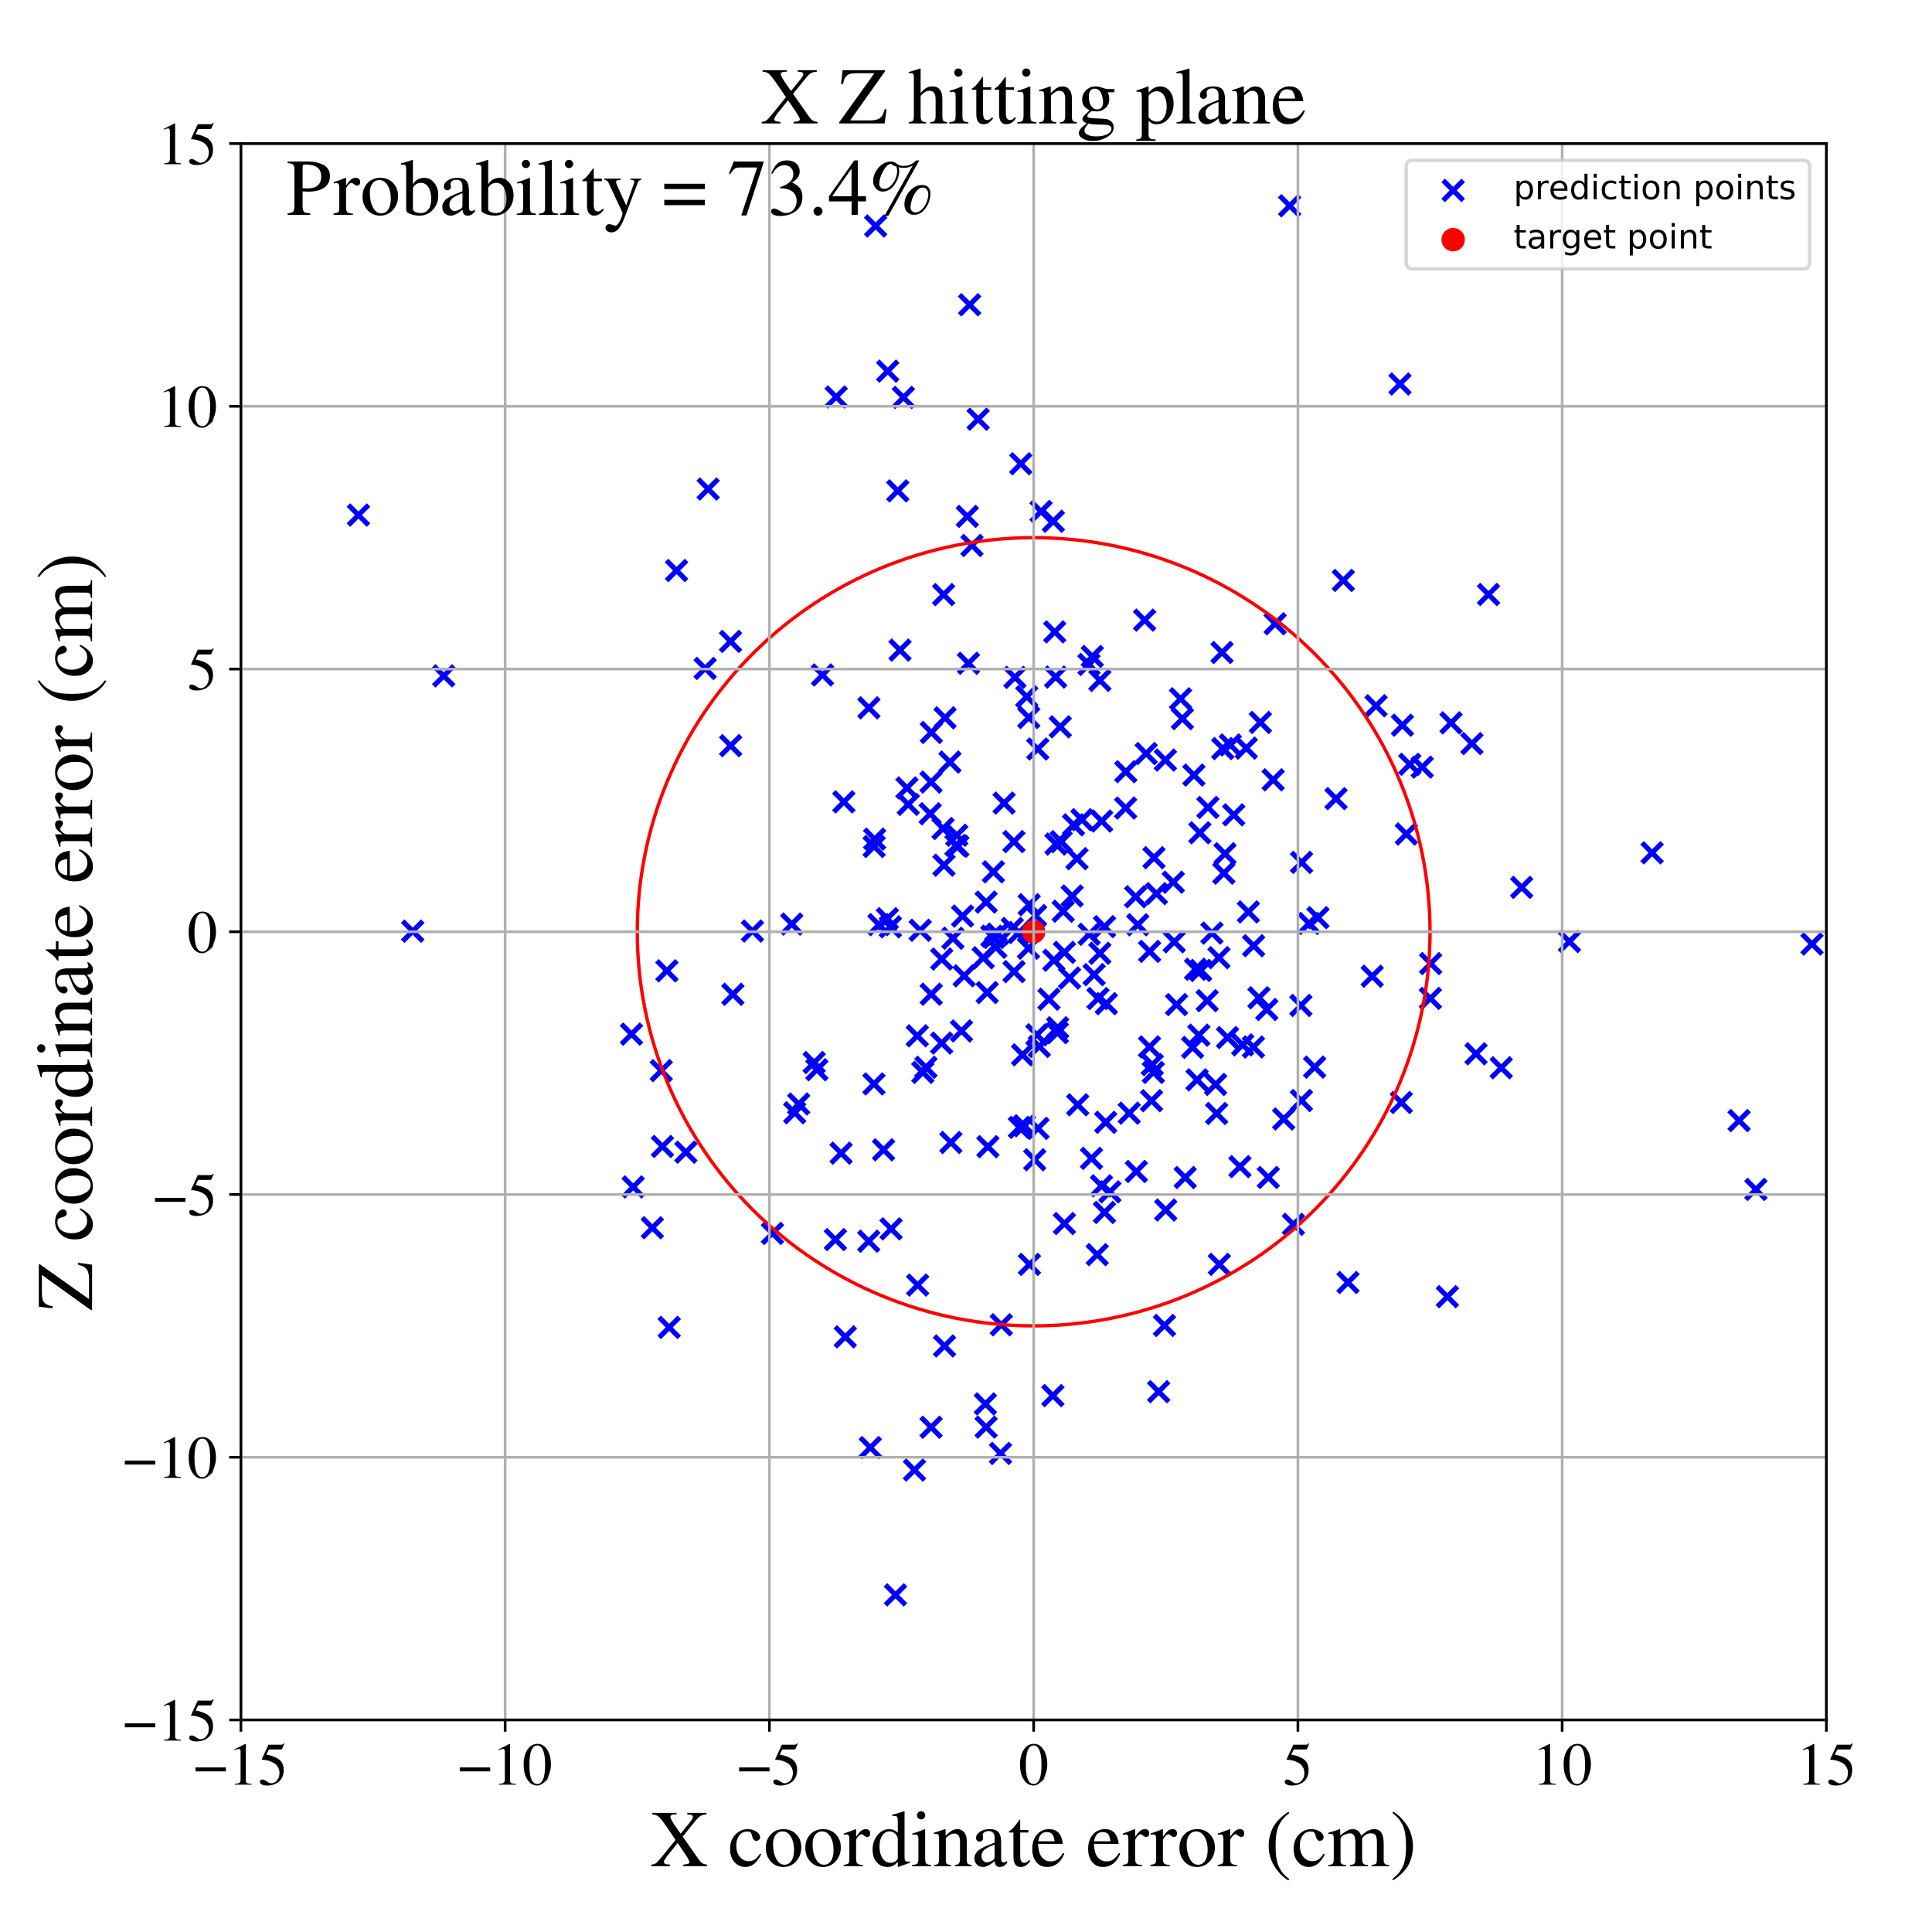 <?xml version="1.0" encoding="utf-8" standalone="no"?>
<!DOCTYPE svg PUBLIC "-//W3C//DTD SVG 1.1//EN"
  "http://www.w3.org/Graphics/SVG/1.1/DTD/svg11.dtd">
<!-- Created with matplotlib (https://matplotlib.org/) -->
<svg height="576pt" version="1.1" viewBox="0 0 576 576" width="576pt" xmlns="http://www.w3.org/2000/svg" xmlns:xlink="http://www.w3.org/1999/xlink">
 <defs>
  <style type="text/css">
*{stroke-linecap:butt;stroke-linejoin:round;}
  </style>
 </defs>
 <g id="figure_1">
  <g id="patch_1">
   <path d="M 0 576 
L 576 576 
L 576 0 
L 0 0 
z
" style="fill:#ffffff;"/>
  </g>
  <g id="axes_1">
   <g id="patch_2">
    <path d="M 71.822 512.784 
L 544.52 512.784 
L 544.52 42.802 
L 71.822 42.802 
z
" style="fill:#ffffff;"/>
   </g>
   <g id="PathCollection_1">
    <defs>
     <path d="M -3 3 
L 3 -3 
M -3 -3 
L 3 3 
" id="m556470c73f" style="stroke:#0000ff;stroke-width:1.5;"/>
    </defs>
    <g clip-path="url(#p5a42fc8b03)">
     <use style="fill:#0000ff;stroke:#0000ff;stroke-width:1.5;" x="238.118" xlink:href="#m556470c73f" y="329.143"/>
     <use style="fill:#0000ff;stroke:#0000ff;stroke-width:1.5;" x="328.401" xlink:href="#m556470c73f" y="353.536"/>
     <use style="fill:#0000ff;stroke:#0000ff;stroke-width:1.5;" x="324.72" xlink:href="#m556470c73f" y="278.535"/>
     <use style="fill:#0000ff;stroke:#0000ff;stroke-width:1.5;" x="361.321" xlink:href="#m556470c73f" y="278.185"/>
     <use style="fill:#0000ff;stroke:#0000ff;stroke-width:1.5;" x="260.764" xlink:href="#m556470c73f" y="250.174"/>
     <use style="fill:#0000ff;stroke:#0000ff;stroke-width:1.5;" x="373.698" xlink:href="#m556470c73f" y="312.146"/>
     <use style="fill:#0000ff;stroke:#0000ff;stroke-width:1.5;" x="352.508" xlink:href="#m556470c73f" y="214.251"/>
     <use style="fill:#0000ff;stroke:#0000ff;stroke-width:1.5;" x="277.567" xlink:href="#m556470c73f" y="233.164"/>
     <use style="fill:#0000ff;stroke:#0000ff;stroke-width:1.5;" x="281.753" xlink:href="#m556470c73f" y="214.005"/>
     <use style="fill:#0000ff;stroke:#0000ff;stroke-width:1.5;" x="335.599" xlink:href="#m556470c73f" y="240.901"/>
     <use style="fill:#0000ff;stroke:#0000ff;stroke-width:1.5;" x="343.852" xlink:href="#m556470c73f" y="319.723"/>
     <use style="fill:#0000ff;stroke:#0000ff;stroke-width:1.5;" x="379.575" xlink:href="#m556470c73f" y="232.494"/>
     <use style="fill:#0000ff;stroke:#0000ff;stroke-width:1.5;" x="351.959" xlink:href="#m556470c73f" y="208.339"/>
     <use style="fill:#0000ff;stroke:#0000ff;stroke-width:1.5;" x="349.796" xlink:href="#m556470c73f" y="263.013"/>
     <use style="fill:#0000ff;stroke:#0000ff;stroke-width:1.5;" x="236.933" xlink:href="#m556470c73f" y="331.76"/>
     <use style="fill:#0000ff;stroke:#0000ff;stroke-width:1.5;" x="401.879" xlink:href="#m556470c73f" y="382.355"/>
     <use style="fill:#0000ff;stroke:#0000ff;stroke-width:1.5;" x="347.544" xlink:href="#m556470c73f" y="360.757"/>
     <use style="fill:#0000ff;stroke:#0000ff;stroke-width:1.5;" x="355.951" xlink:href="#m556470c73f" y="231.079"/>
     <use style="fill:#0000ff;stroke:#0000ff;stroke-width:1.5;" x="302.292" xlink:href="#m556470c73f" y="250.909"/>
     <use style="fill:#0000ff;stroke:#0000ff;stroke-width:1.5;" x="372.192" xlink:href="#m556470c73f" y="271.871"/>
     <use style="fill:#0000ff;stroke:#0000ff;stroke-width:1.5;" x="355.568" xlink:href="#m556470c73f" y="312.268"/>
     <use style="fill:#0000ff;stroke:#0000ff;stroke-width:1.5;" x="326.196" xlink:href="#m556470c73f" y="290.577"/>
     <use style="fill:#0000ff;stroke:#0000ff;stroke-width:1.5;" x="285.249" xlink:href="#m556470c73f" y="249.014"/>
     <use style="fill:#0000ff;stroke:#0000ff;stroke-width:1.5;" x="357.418" xlink:href="#m556470c73f" y="308.623"/>
     <use style="fill:#0000ff;stroke:#0000ff;stroke-width:1.5;" x="280.761" xlink:href="#m556470c73f" y="285.926"/>
     <use style="fill:#0000ff;stroke:#0000ff;stroke-width:1.5;" x="312.731" xlink:href="#m556470c73f" y="297.89"/>
     <use style="fill:#0000ff;stroke:#0000ff;stroke-width:1.5;" x="426.529" xlink:href="#m556470c73f" y="287.281"/>
     <use style="fill:#0000ff;stroke:#0000ff;stroke-width:1.5;" x="363.533" xlink:href="#m556470c73f" y="376.946"/>
     <use style="fill:#0000ff;stroke:#0000ff;stroke-width:1.5;" x="431.515" xlink:href="#m556470c73f" y="386.582"/>
     <use style="fill:#0000ff;stroke:#0000ff;stroke-width:1.5;" x="267.657" xlink:href="#m556470c73f" y="146.343"/>
     <use style="fill:#0000ff;stroke:#0000ff;stroke-width:1.5;" x="197.147" xlink:href="#m556470c73f" y="319.187"/>
     <use style="fill:#0000ff;stroke:#0000ff;stroke-width:1.5;" x="363.414" xlink:href="#m556470c73f" y="285.514"/>
     <use style="fill:#0000ff;stroke:#0000ff;stroke-width:1.5;" x="309.39" xlink:href="#m556470c73f" y="223.303"/>
     <use style="fill:#0000ff;stroke:#0000ff;stroke-width:1.5;" x="329.296" xlink:href="#m556470c73f" y="276.267"/>
     <use style="fill:#0000ff;stroke:#0000ff;stroke-width:1.5;" x="392.924" xlink:href="#m556470c73f" y="273.588"/>
     <use style="fill:#0000ff;stroke:#0000ff;stroke-width:1.5;" x="343.528" xlink:href="#m556470c73f" y="317.426"/>
     <use style="fill:#0000ff;stroke:#0000ff;stroke-width:1.5;" x="322.567" xlink:href="#m556470c73f" y="244.377"/>
     <use style="fill:#0000ff;stroke:#0000ff;stroke-width:1.5;" x="270.788" xlink:href="#m556470c73f" y="239.814"/>
     <use style="fill:#0000ff;stroke:#0000ff;stroke-width:1.5;" x="272.643" xlink:href="#m556470c73f" y="438.276"/>
     <use style="fill:#0000ff;stroke:#0000ff;stroke-width:1.5;" x="314.452" xlink:href="#m556470c73f" y="188.389"/>
     <use style="fill:#0000ff;stroke:#0000ff;stroke-width:1.5;" x="201.706" xlink:href="#m556470c73f" y="170.094"/>
     <use style="fill:#0000ff;stroke:#0000ff;stroke-width:1.5;" x="440.055" xlink:href="#m556470c73f" y="314.176"/>
     <use style="fill:#0000ff;stroke:#0000ff;stroke-width:1.5;" x="373.758" xlink:href="#m556470c73f" y="281.953"/>
     <use style="fill:#0000ff;stroke:#0000ff;stroke-width:1.5;" x="260.554" xlink:href="#m556470c73f" y="323.156"/>
     <use style="fill:#0000ff;stroke:#0000ff;stroke-width:1.5;" x="345.443" xlink:href="#m556470c73f" y="414.903"/>
     <use style="fill:#0000ff;stroke:#0000ff;stroke-width:1.5;" x="249.065" xlink:href="#m556470c73f" y="369.57"/>
     <use style="fill:#0000ff;stroke:#0000ff;stroke-width:1.5;" x="310.375" xlink:href="#m556470c73f" y="152.478"/>
     <use style="fill:#0000ff;stroke:#0000ff;stroke-width:1.5;" x="194.487" xlink:href="#m556470c73f" y="366.039"/>
     <use style="fill:#0000ff;stroke:#0000ff;stroke-width:1.5;" x="409.109" xlink:href="#m556470c73f" y="291.05"/>
     <use style="fill:#0000ff;stroke:#0000ff;stroke-width:1.5;" x="327.905" xlink:href="#m556470c73f" y="284.207"/>
     <use style="fill:#0000ff;stroke:#0000ff;stroke-width:1.5;" x="288.389" xlink:href="#m556470c73f" y="153.956"/>
     <use style="fill:#0000ff;stroke:#0000ff;stroke-width:1.5;" x="296.17" xlink:href="#m556470c73f" y="259.921"/>
     <use style="fill:#0000ff;stroke:#0000ff;stroke-width:1.5;" x="327.909" xlink:href="#m556470c73f" y="202.848"/>
     <use style="fill:#0000ff;stroke:#0000ff;stroke-width:1.5;" x="259.47" xlink:href="#m556470c73f" y="431.575"/>
     <use style="fill:#0000ff;stroke:#0000ff;stroke-width:1.5;" x="250.757" xlink:href="#m556470c73f" y="343.806"/>
     <use style="fill:#0000ff;stroke:#0000ff;stroke-width:1.5;" x="252.011" xlink:href="#m556470c73f" y="398.568"/>
     <use style="fill:#0000ff;stroke:#0000ff;stroke-width:1.5;" x="188.267" xlink:href="#m556470c73f" y="308.312"/>
     <use style="fill:#0000ff;stroke:#0000ff;stroke-width:1.5;" x="305.422" xlink:href="#m556470c73f" y="335.621"/>
     <use style="fill:#0000ff;stroke:#0000ff;stroke-width:1.5;" x="277.67" xlink:href="#m556470c73f" y="218.372"/>
     <use style="fill:#0000ff;stroke:#0000ff;stroke-width:1.5;" x="308.493" xlink:href="#m556470c73f" y="345.764"/>
     <use style="fill:#0000ff;stroke:#0000ff;stroke-width:1.5;" x="218.492" xlink:href="#m556470c73f" y="296.44"/>
     <use style="fill:#0000ff;stroke:#0000ff;stroke-width:1.5;" x="293.78" xlink:href="#m556470c73f" y="418.554"/>
     <use style="fill:#0000ff;stroke:#0000ff;stroke-width:1.5;" x="365.973" xlink:href="#m556470c73f" y="309.331"/>
     <use style="fill:#0000ff;stroke:#0000ff;stroke-width:1.5;" x="242.732" xlink:href="#m556470c73f" y="316.784"/>
     <use style="fill:#0000ff;stroke:#0000ff;stroke-width:1.5;" x="217.833" xlink:href="#m556470c73f" y="222.306"/>
     <use style="fill:#0000ff;stroke:#0000ff;stroke-width:1.5;" x="281.433" xlink:href="#m556470c73f" y="257.943"/>
     <use style="fill:#0000ff;stroke:#0000ff;stroke-width:1.5;" x="249.298" xlink:href="#m556470c73f" y="118.346"/>
     <use style="fill:#0000ff;stroke:#0000ff;stroke-width:1.5;" x="259.053" xlink:href="#m556470c73f" y="211.026"/>
     <use style="fill:#0000ff;stroke:#0000ff;stroke-width:1.5;" x="342.713" xlink:href="#m556470c73f" y="312.116"/>
     <use style="fill:#0000ff;stroke:#0000ff;stroke-width:1.5;" x="317.349" xlink:href="#m556470c73f" y="283.932"/>
     <use style="fill:#0000ff;stroke:#0000ff;stroke-width:1.5;" x="424.019" xlink:href="#m556470c73f" y="228.711"/>
     <use style="fill:#0000ff;stroke:#0000ff;stroke-width:1.5;" x="309.858" xlink:href="#m556470c73f" y="311.978"/>
     <use style="fill:#0000ff;stroke:#0000ff;stroke-width:1.5;" x="230.294" xlink:href="#m556470c73f" y="367.728"/>
     <use style="fill:#0000ff;stroke:#0000ff;stroke-width:1.5;" x="217.798" xlink:href="#m556470c73f" y="191.227"/>
     <use style="fill:#0000ff;stroke:#0000ff;stroke-width:1.5;" x="614.025" xlink:href="#m556470c73f" y="279.088"/>
     <use style="fill:#0000ff;stroke:#0000ff;stroke-width:1.5;" x="197.504" xlink:href="#m556470c73f" y="341.797"/>
     <use style="fill:#0000ff;stroke:#0000ff;stroke-width:1.5;" x="277.631" xlink:href="#m556470c73f" y="296.412"/>
     <use style="fill:#0000ff;stroke:#0000ff;stroke-width:1.5;" x="316.375" xlink:href="#m556470c73f" y="250.939"/>
     <use style="fill:#0000ff;stroke:#0000ff;stroke-width:1.5;" x="243.539" xlink:href="#m556470c73f" y="318.925"/>
     <use style="fill:#0000ff;stroke:#0000ff;stroke-width:1.5;" x="268.318" xlink:href="#m556470c73f" y="193.822"/>
     <use style="fill:#0000ff;stroke:#0000ff;stroke-width:1.5;" x="385.606" xlink:href="#m556470c73f" y="365.028"/>
     <use style="fill:#0000ff;stroke:#0000ff;stroke-width:1.5;" x="371.559" xlink:href="#m556470c73f" y="223.04"/>
     <use style="fill:#0000ff;stroke:#0000ff;stroke-width:1.5;" x="276.051" xlink:href="#m556470c73f" y="318.198"/>
     <use style="fill:#0000ff;stroke:#0000ff;stroke-width:1.5;" x="365.218" xlink:href="#m556470c73f" y="254.522"/>
     <use style="fill:#0000ff;stroke:#0000ff;stroke-width:1.5;" x="339.208" xlink:href="#m556470c73f" y="275.698"/>
     <use style="fill:#0000ff;stroke:#0000ff;stroke-width:1.5;" x="523.497" xlink:href="#m556470c73f" y="354.61"/>
     <use style="fill:#0000ff;stroke:#0000ff;stroke-width:1.5;" x="325.412" xlink:href="#m556470c73f" y="345.349"/>
     <use style="fill:#0000ff;stroke:#0000ff;stroke-width:1.5;" x="447.573" xlink:href="#m556470c73f" y="318.338"/>
     <use style="fill:#0000ff;stroke:#0000ff;stroke-width:1.5;" x="309.136" xlink:href="#m556470c73f" y="308.521"/>
     <use style="fill:#0000ff;stroke:#0000ff;stroke-width:1.5;" x="236.055" xlink:href="#m556470c73f" y="275.504"/>
     <use style="fill:#0000ff;stroke:#0000ff;stroke-width:1.5;" x="382.71" xlink:href="#m556470c73f" y="333.612"/>
     <use style="fill:#0000ff;stroke:#0000ff;stroke-width:1.5;" x="259.001" xlink:href="#m556470c73f" y="370.045"/>
     <use style="fill:#0000ff;stroke:#0000ff;stroke-width:1.5;" x="294.524" xlink:href="#m556470c73f" y="341.857"/>
     <use style="fill:#0000ff;stroke:#0000ff;stroke-width:1.5;" x="304.333" xlink:href="#m556470c73f" y="138.258"/>
     <use style="fill:#0000ff;stroke:#0000ff;stroke-width:1.5;" x="294.316" xlink:href="#m556470c73f" y="295.916"/>
     <use style="fill:#0000ff;stroke:#0000ff;stroke-width:1.5;" x="308.741" xlink:href="#m556470c73f" y="272.975"/>
     <use style="fill:#0000ff;stroke:#0000ff;stroke-width:1.5;" x="391.945" xlink:href="#m556470c73f" y="318.149"/>
     <use style="fill:#0000ff;stroke:#0000ff;stroke-width:1.5;" x="341.254" xlink:href="#m556470c73f" y="184.882"/>
     <use style="fill:#0000ff;stroke:#0000ff;stroke-width:1.5;" x="492.551" xlink:href="#m556470c73f" y="254.256"/>
     <use style="fill:#0000ff;stroke:#0000ff;stroke-width:1.5;" x="313.903" xlink:href="#m556470c73f" y="416.086"/>
     <use style="fill:#0000ff;stroke:#0000ff;stroke-width:1.5;" x="295.696" xlink:href="#m556470c73f" y="279.11"/>
     <use style="fill:#0000ff;stroke:#0000ff;stroke-width:1.5;" x="281.328" xlink:href="#m556470c73f" y="177.274"/>
     <use style="fill:#0000ff;stroke:#0000ff;stroke-width:1.5;" x="224.337" xlink:href="#m556470c73f" y="277.577"/>
     <use style="fill:#0000ff;stroke:#0000ff;stroke-width:1.5;" x="262.033" xlink:href="#m556470c73f" y="275.665"/>
     <use style="fill:#0000ff;stroke:#0000ff;stroke-width:1.5;" x="364.871" xlink:href="#m556470c73f" y="260.319"/>
     <use style="fill:#0000ff;stroke:#0000ff;stroke-width:1.5;" x="336.665" xlink:href="#m556470c73f" y="331.876"/>
     <use style="fill:#0000ff;stroke:#0000ff;stroke-width:1.5;" x="289.087" xlink:href="#m556470c73f" y="90.86"/>
     <use style="fill:#0000ff;stroke:#0000ff;stroke-width:1.5;" x="453.666" xlink:href="#m556470c73f" y="264.556"/>
     <use style="fill:#0000ff;stroke:#0000ff;stroke-width:1.5;" x="321.083" xlink:href="#m556470c73f" y="255.999"/>
     <use style="fill:#0000ff;stroke:#0000ff;stroke-width:1.5;" x="344.777" xlink:href="#m556470c73f" y="266.425"/>
     <use style="fill:#0000ff;stroke:#0000ff;stroke-width:1.5;" x="280.741" xlink:href="#m556470c73f" y="310.984"/>
     <use style="fill:#0000ff;stroke:#0000ff;stroke-width:1.5;" x="387.994" xlink:href="#m556470c73f" y="328.107"/>
     <use style="fill:#0000ff;stroke:#0000ff;stroke-width:1.5;" x="367.822" xlink:href="#m556470c73f" y="242.94"/>
     <use style="fill:#0000ff;stroke:#0000ff;stroke-width:1.5;" x="316.103" xlink:href="#m556470c73f" y="216.694"/>
     <use style="fill:#0000ff;stroke:#0000ff;stroke-width:1.5;" x="417.782" xlink:href="#m556470c73f" y="328.686"/>
     <use style="fill:#0000ff;stroke:#0000ff;stroke-width:1.5;" x="357.721" xlink:href="#m556470c73f" y="248.283"/>
     <use style="fill:#0000ff;stroke:#0000ff;stroke-width:1.5;" x="286.982" xlink:href="#m556470c73f" y="273.1"/>
     <use style="fill:#0000ff;stroke:#0000ff;stroke-width:1.5;" x="362.723" xlink:href="#m556470c73f" y="331.971"/>
     <use style="fill:#0000ff;stroke:#0000ff;stroke-width:1.5;" x="284.087" xlink:href="#m556470c73f" y="279.724"/>
     <use style="fill:#0000ff;stroke:#0000ff;stroke-width:1.5;" x="329.653" xlink:href="#m556470c73f" y="334.6"/>
     <use style="fill:#0000ff;stroke:#0000ff;stroke-width:1.5;" x="315.223" xlink:href="#m556470c73f" y="307.892"/>
     <use style="fill:#0000ff;stroke:#0000ff;stroke-width:1.5;" x="357.971" xlink:href="#m556470c73f" y="289.316"/>
     <use style="fill:#0000ff;stroke:#0000ff;stroke-width:1.5;" x="360.126" xlink:href="#m556470c73f" y="240.719"/>
     <use style="fill:#0000ff;stroke:#0000ff;stroke-width:1.5;" x="350.775" xlink:href="#m556470c73f" y="299.502"/>
     <use style="fill:#0000ff;stroke:#0000ff;stroke-width:1.5;" x="356.894" xlink:href="#m556470c73f" y="321.936"/>
     <use style="fill:#0000ff;stroke:#0000ff;stroke-width:1.5;" x="438.83" xlink:href="#m556470c73f" y="221.69"/>
     <use style="fill:#0000ff;stroke:#0000ff;stroke-width:1.5;" x="359.907" xlink:href="#m556470c73f" y="298.333"/>
     <use style="fill:#0000ff;stroke:#0000ff;stroke-width:1.5;" x="264.654" xlink:href="#m556470c73f" y="110.654"/>
     <use style="fill:#0000ff;stroke:#0000ff;stroke-width:1.5;" x="390.265" xlink:href="#m556470c73f" y="275.3"/>
     <use style="fill:#0000ff;stroke:#0000ff;stroke-width:1.5;" x="261.059" xlink:href="#m556470c73f" y="67.371"/>
     <use style="fill:#0000ff;stroke:#0000ff;stroke-width:1.5;" x="315.319" xlink:href="#m556470c73f" y="306.404"/>
     <use style="fill:#0000ff;stroke:#0000ff;stroke-width:1.5;" x="388.041" xlink:href="#m556470c73f" y="257.102"/>
     <use style="fill:#0000ff;stroke:#0000ff;stroke-width:1.5;" x="369.675" xlink:href="#m556470c73f" y="347.817"/>
     <use style="fill:#0000ff;stroke:#0000ff;stroke-width:1.5;" x="274.346" xlink:href="#m556470c73f" y="277.346"/>
     <use style="fill:#0000ff;stroke:#0000ff;stroke-width:1.5;" x="356.444" xlink:href="#m556470c73f" y="288.969"/>
     <use style="fill:#0000ff;stroke:#0000ff;stroke-width:1.5;" x="287.452" xlink:href="#m556470c73f" y="290.93"/>
     <use style="fill:#0000ff;stroke:#0000ff;stroke-width:1.5;" x="327.356" xlink:href="#m556470c73f" y="297.694"/>
     <use style="fill:#0000ff;stroke:#0000ff;stroke-width:1.5;" x="377.673" xlink:href="#m556470c73f" y="300.971"/>
     <use style="fill:#0000ff;stroke:#0000ff;stroke-width:1.5;" x="298.286" xlink:href="#m556470c73f" y="433.313"/>
     <use style="fill:#0000ff;stroke:#0000ff;stroke-width:1.5;" x="314.823" xlink:href="#m556470c73f" y="251.653"/>
     <use style="fill:#0000ff;stroke:#0000ff;stroke-width:1.5;" x="304.859" xlink:href="#m556470c73f" y="314.48"/>
     <use style="fill:#0000ff;stroke:#0000ff;stroke-width:1.5;" x="335.642" xlink:href="#m556470c73f" y="230.077"/>
     <use style="fill:#0000ff;stroke:#0000ff;stroke-width:1.5;" x="299.35" xlink:href="#m556470c73f" y="239.438"/>
     <use style="fill:#0000ff;stroke:#0000ff;stroke-width:1.5;" x="291.629" xlink:href="#m556470c73f" y="124.975"/>
     <use style="fill:#0000ff;stroke:#0000ff;stroke-width:1.5;" x="417.383" xlink:href="#m556470c73f" y="114.484"/>
     <use style="fill:#0000ff;stroke:#0000ff;stroke-width:1.5;" x="275.124" xlink:href="#m556470c73f" y="319.715"/>
     <use style="fill:#0000ff;stroke:#0000ff;stroke-width:1.5;" x="329.842" xlink:href="#m556470c73f" y="299.227"/>
     <use style="fill:#0000ff;stroke:#0000ff;stroke-width:1.5;" x="289.774" xlink:href="#m556470c73f" y="162.624"/>
     <use style="fill:#0000ff;stroke:#0000ff;stroke-width:1.5;" x="263.42" xlink:href="#m556470c73f" y="342.802"/>
     <use style="fill:#0000ff;stroke:#0000ff;stroke-width:1.5;" x="341.708" xlink:href="#m556470c73f" y="224.661"/>
     <use style="fill:#0000ff;stroke:#0000ff;stroke-width:1.5;" x="309.468" xlink:href="#m556470c73f" y="336.399"/>
     <use style="fill:#0000ff;stroke:#0000ff;stroke-width:1.5;" x="375.759" xlink:href="#m556470c73f" y="215.382"/>
     <use style="fill:#0000ff;stroke:#0000ff;stroke-width:1.5;" x="303.924" xlink:href="#m556470c73f" y="336.117"/>
     <use style="fill:#0000ff;stroke:#0000ff;stroke-width:1.5;" x="344.044" xlink:href="#m556470c73f" y="255.712"/>
     <use style="fill:#0000ff;stroke:#0000ff;stroke-width:1.5;" x="297.458" xlink:href="#m556470c73f" y="278.502"/>
     <use style="fill:#0000ff;stroke:#0000ff;stroke-width:1.5;" x="314.193" xlink:href="#m556470c73f" y="286.276"/>
     <use style="fill:#0000ff;stroke:#0000ff;stroke-width:1.5;" x="306.114" xlink:href="#m556470c73f" y="207.7"/>
     <use style="fill:#0000ff;stroke:#0000ff;stroke-width:1.5;" x="303.809" xlink:href="#m556470c73f" y="277.999"/>
     <use style="fill:#0000ff;stroke:#0000ff;stroke-width:1.5;" x="342.74" xlink:href="#m556470c73f" y="283.646"/>
     <use style="fill:#0000ff;stroke:#0000ff;stroke-width:1.5;" x="338.782" xlink:href="#m556470c73f" y="349.262"/>
     <use style="fill:#0000ff;stroke:#0000ff;stroke-width:1.5;" x="277.593" xlink:href="#m556470c73f" y="425.519"/>
     <use style="fill:#0000ff;stroke:#0000ff;stroke-width:1.5;" x="265.661" xlink:href="#m556470c73f" y="366.373"/>
     <use style="fill:#0000ff;stroke:#0000ff;stroke-width:1.5;" x="387.841" xlink:href="#m556470c73f" y="299.759"/>
     <use style="fill:#0000ff;stroke:#0000ff;stroke-width:1.5;" x="338.578" xlink:href="#m556470c73f" y="267.357"/>
     <use style="fill:#0000ff;stroke:#0000ff;stroke-width:1.5;" x="211.129" xlink:href="#m556470c73f" y="145.796"/>
     <use style="fill:#0000ff;stroke:#0000ff;stroke-width:1.5;" x="264.561" xlink:href="#m556470c73f" y="273.889"/>
     <use style="fill:#0000ff;stroke:#0000ff;stroke-width:1.5;" x="270.397" xlink:href="#m556470c73f" y="234.914"/>
     <use style="fill:#0000ff;stroke:#0000ff;stroke-width:1.5;" x="330.9" xlink:href="#m556470c73f" y="355.328"/>
     <use style="fill:#0000ff;stroke:#0000ff;stroke-width:1.5;" x="384.498" xlink:href="#m556470c73f" y="61.349"/>
     <use style="fill:#0000ff;stroke:#0000ff;stroke-width:1.5;" x="188.77" xlink:href="#m556470c73f" y="353.866"/>
     <use style="fill:#0000ff;stroke:#0000ff;stroke-width:1.5;" x="398.321" xlink:href="#m556470c73f" y="238.099"/>
     <use style="fill:#0000ff;stroke:#0000ff;stroke-width:1.5;" x="318.873" xlink:href="#m556470c73f" y="291.575"/>
     <use style="fill:#0000ff;stroke:#0000ff;stroke-width:1.5;" x="269.334" xlink:href="#m556470c73f" y="118.479"/>
     <use style="fill:#0000ff;stroke:#0000ff;stroke-width:1.5;" x="199.511" xlink:href="#m556470c73f" y="395.745"/>
     <use style="fill:#0000ff;stroke:#0000ff;stroke-width:1.5;" x="251.583" xlink:href="#m556470c73f" y="239.074"/>
     <use style="fill:#0000ff;stroke:#0000ff;stroke-width:1.5;" x="364.547" xlink:href="#m556470c73f" y="223.169"/>
     <use style="fill:#0000ff;stroke:#0000ff;stroke-width:1.5;" x="364.324" xlink:href="#m556470c73f" y="194.532"/>
     <use style="fill:#0000ff;stroke:#0000ff;stroke-width:1.5;" x="314.722" xlink:href="#m556470c73f" y="201.85"/>
     <use style="fill:#0000ff;stroke:#0000ff;stroke-width:1.5;" x="347.444" xlink:href="#m556470c73f" y="226.603"/>
     <use style="fill:#0000ff;stroke:#0000ff;stroke-width:1.5;" x="314.041" xlink:href="#m556470c73f" y="155.406"/>
     <use style="fill:#0000ff;stroke:#0000ff;stroke-width:1.5;" x="301.807" xlink:href="#m556470c73f" y="276.802"/>
     <use style="fill:#0000ff;stroke:#0000ff;stroke-width:1.5;" x="306.714" xlink:href="#m556470c73f" y="213.909"/>
     <use style="fill:#0000ff;stroke:#0000ff;stroke-width:1.5;" x="306.624" xlink:href="#m556470c73f" y="282.687"/>
     <use style="fill:#0000ff;stroke:#0000ff;stroke-width:1.5;" x="277.321" xlink:href="#m556470c73f" y="242.607"/>
     <use style="fill:#0000ff;stroke:#0000ff;stroke-width:1.5;" x="353.355" xlink:href="#m556470c73f" y="351.062"/>
     <use style="fill:#0000ff;stroke:#0000ff;stroke-width:1.5;" x="518.49" xlink:href="#m556470c73f" y="334.089"/>
     <use style="fill:#0000ff;stroke:#0000ff;stroke-width:1.5;" x="375.338" xlink:href="#m556470c73f" y="297.468"/>
     <use style="fill:#0000ff;stroke:#0000ff;stroke-width:1.5;" x="350.082" xlink:href="#m556470c73f" y="280.781"/>
     <use style="fill:#0000ff;stroke:#0000ff;stroke-width:1.5;" x="283.49" xlink:href="#m556470c73f" y="340.614"/>
     <use style="fill:#0000ff;stroke:#0000ff;stroke-width:1.5;" x="366.808" xlink:href="#m556470c73f" y="222.098"/>
     <use style="fill:#0000ff;stroke:#0000ff;stroke-width:1.5;" x="132.299" xlink:href="#m556470c73f" y="201.498"/>
     <use style="fill:#0000ff;stroke:#0000ff;stroke-width:1.5;" x="362.413" xlink:href="#m556470c73f" y="323.307"/>
     <use style="fill:#0000ff;stroke:#0000ff;stroke-width:1.5;" x="581.026" xlink:href="#m556470c73f" y="256.123"/>
     <use style="fill:#0000ff;stroke:#0000ff;stroke-width:1.5;" x="540.227" xlink:href="#m556470c73f" y="281.456"/>
     <use style="fill:#0000ff;stroke:#0000ff;stroke-width:1.5;" x="302.584" xlink:href="#m556470c73f" y="201.953"/>
     <use style="fill:#0000ff;stroke:#0000ff;stroke-width:1.5;" x="317.346" xlink:href="#m556470c73f" y="364.785"/>
     <use style="fill:#0000ff;stroke:#0000ff;stroke-width:1.5;" x="327.123" xlink:href="#m556470c73f" y="374.055"/>
     <use style="fill:#0000ff;stroke:#0000ff;stroke-width:1.5;" x="286.652" xlink:href="#m556470c73f" y="307.364"/>
     <use style="fill:#0000ff;stroke:#0000ff;stroke-width:1.5;" x="296.864" xlink:href="#m556470c73f" y="282.42"/>
     <use style="fill:#0000ff;stroke:#0000ff;stroke-width:1.5;" x="265.449" xlink:href="#m556470c73f" y="276.326"/>
     <use style="fill:#0000ff;stroke:#0000ff;stroke-width:1.5;" x="281.594" xlink:href="#m556470c73f" y="401.278"/>
     <use style="fill:#0000ff;stroke:#0000ff;stroke-width:1.5;" x="325.652" xlink:href="#m556470c73f" y="195.713"/>
     <use style="fill:#0000ff;stroke:#0000ff;stroke-width:1.5;" x="410.242" xlink:href="#m556470c73f" y="210.416"/>
     <use style="fill:#0000ff;stroke:#0000ff;stroke-width:1.5;" x="347.177" xlink:href="#m556470c73f" y="395.162"/>
     <use style="fill:#0000ff;stroke:#0000ff;stroke-width:1.5;" x="320.065" xlink:href="#m556470c73f" y="245.921"/>
     <use style="fill:#0000ff;stroke:#0000ff;stroke-width:1.5;" x="319.654" xlink:href="#m556470c73f" y="267.118"/>
     <use style="fill:#0000ff;stroke:#0000ff;stroke-width:1.5;" x="296.328" xlink:href="#m556470c73f" y="279.474"/>
     <use style="fill:#0000ff;stroke:#0000ff;stroke-width:1.5;" x="316.978" xlink:href="#m556470c73f" y="271.665"/>
     <use style="fill:#0000ff;stroke:#0000ff;stroke-width:1.5;" x="321.302" xlink:href="#m556470c73f" y="329.378"/>
     <use style="fill:#0000ff;stroke:#0000ff;stroke-width:1.5;" x="380.17" xlink:href="#m556470c73f" y="185.972"/>
     <use style="fill:#0000ff;stroke:#0000ff;stroke-width:1.5;" x="273.48" xlink:href="#m556470c73f" y="308.816"/>
     <use style="fill:#0000ff;stroke:#0000ff;stroke-width:1.5;" x="298.523" xlink:href="#m556470c73f" y="394.967"/>
     <use style="fill:#0000ff;stroke:#0000ff;stroke-width:1.5;" x="467.901" xlink:href="#m556470c73f" y="280.706"/>
     <use style="fill:#0000ff;stroke:#0000ff;stroke-width:1.5;" x="281.16" xlink:href="#m556470c73f" y="247.011"/>
     <use style="fill:#0000ff;stroke:#0000ff;stroke-width:1.5;" x="302.319" xlink:href="#m556470c73f" y="289.673"/>
     <use style="fill:#0000ff;stroke:#0000ff;stroke-width:1.5;" x="378.126" xlink:href="#m556470c73f" y="351.044"/>
     <use style="fill:#0000ff;stroke:#0000ff;stroke-width:1.5;" x="266.975" xlink:href="#m556470c73f" y="475.498"/>
     <use style="fill:#0000ff;stroke:#0000ff;stroke-width:1.5;" x="419.283" xlink:href="#m556470c73f" y="248.65"/>
     <use style="fill:#0000ff;stroke:#0000ff;stroke-width:1.5;" x="273.582" xlink:href="#m556470c73f" y="383.117"/>
     <use style="fill:#0000ff;stroke:#0000ff;stroke-width:1.5;" x="288.732" xlink:href="#m556470c73f" y="197.745"/>
     <use style="fill:#0000ff;stroke:#0000ff;stroke-width:1.5;" x="306.917" xlink:href="#m556470c73f" y="376.96"/>
     <use style="fill:#0000ff;stroke:#0000ff;stroke-width:1.5;" x="329.284" xlink:href="#m556470c73f" y="361.471"/>
     <use style="fill:#0000ff;stroke:#0000ff;stroke-width:1.5;" x="285.011" xlink:href="#m556470c73f" y="252.049"/>
     <use style="fill:#0000ff;stroke:#0000ff;stroke-width:1.5;" x="285.572" xlink:href="#m556470c73f" y="252.279"/>
     <use style="fill:#0000ff;stroke:#0000ff;stroke-width:1.5;" x="426.447" xlink:href="#m556470c73f" y="297.665"/>
     <use style="fill:#0000ff;stroke:#0000ff;stroke-width:1.5;" x="418.109" xlink:href="#m556470c73f" y="216.207"/>
     <use style="fill:#0000ff;stroke:#0000ff;stroke-width:1.5;" x="432.602" xlink:href="#m556470c73f" y="215.511"/>
     <use style="fill:#0000ff;stroke:#0000ff;stroke-width:1.5;" x="198.832" xlink:href="#m556470c73f" y="289.446"/>
     <use style="fill:#0000ff;stroke:#0000ff;stroke-width:1.5;" x="245.209" xlink:href="#m556470c73f" y="201.233"/>
     <use style="fill:#0000ff;stroke:#0000ff;stroke-width:1.5;" x="260.609" xlink:href="#m556470c73f" y="252.383"/>
     <use style="fill:#0000ff;stroke:#0000ff;stroke-width:1.5;" x="324.663" xlink:href="#m556470c73f" y="198.097"/>
     <use style="fill:#0000ff;stroke:#0000ff;stroke-width:1.5;" x="204.483" xlink:href="#m556470c73f" y="343.509"/>
     <use style="fill:#0000ff;stroke:#0000ff;stroke-width:1.5;" x="106.869" xlink:href="#m556470c73f" y="153.562"/>
     <use style="fill:#0000ff;stroke:#0000ff;stroke-width:1.5;" x="370.494" xlink:href="#m556470c73f" y="311.517"/>
     <use style="fill:#0000ff;stroke:#0000ff;stroke-width:1.5;" x="283.211" xlink:href="#m556470c73f" y="227.203"/>
     <use style="fill:#0000ff;stroke:#0000ff;stroke-width:1.5;" x="123.05" xlink:href="#m556470c73f" y="277.619"/>
     <use style="fill:#0000ff;stroke:#0000ff;stroke-width:1.5;" x="400.494" xlink:href="#m556470c73f" y="173.049"/>
     <use style="fill:#0000ff;stroke:#0000ff;stroke-width:1.5;" x="343.312" xlink:href="#m556470c73f" y="328.151"/>
     <use style="fill:#0000ff;stroke:#0000ff;stroke-width:1.5;" x="443.78" xlink:href="#m556470c73f" y="177.239"/>
     <use style="fill:#0000ff;stroke:#0000ff;stroke-width:1.5;" x="420.303" xlink:href="#m556470c73f" y="227.862"/>
     <use style="fill:#0000ff;stroke:#0000ff;stroke-width:1.5;" x="293.997" xlink:href="#m556470c73f" y="425.474"/>
     <use style="fill:#0000ff;stroke:#0000ff;stroke-width:1.5;" x="1033.511" xlink:href="#m556470c73f" y="322.124"/>
     <use style="fill:#0000ff;stroke:#0000ff;stroke-width:1.5;" x="306.84" xlink:href="#m556470c73f" y="269.721"/>
     <use style="fill:#0000ff;stroke:#0000ff;stroke-width:1.5;" x="210.236" xlink:href="#m556470c73f" y="199.279"/>
     <use style="fill:#0000ff;stroke:#0000ff;stroke-width:1.5;" x="293.13" xlink:href="#m556470c73f" y="285.547"/>
     <use style="fill:#0000ff;stroke:#0000ff;stroke-width:1.5;" x="328.448" xlink:href="#m556470c73f" y="244.785"/>
     <use style="fill:#0000ff;stroke:#0000ff;stroke-width:1.5;" x="1217.854" xlink:href="#m556470c73f" y="75.88"/>
     <use style="fill:#0000ff;stroke:#0000ff;stroke-width:1.5;" x="293.998" xlink:href="#m556470c73f" y="268.943"/>
    </g>
   </g>
   <g id="PathCollection_2">
    <defs>
     <path d="M 0 3 
C 0.796 3 1.559 2.684 2.121 2.121 
C 2.684 1.559 3 0.796 3 0 
C 3 -0.796 2.684 -1.559 2.121 -2.121 
C 1.559 -2.684 0.796 -3 0 -3 
C -0.796 -3 -1.559 -2.684 -2.121 -2.121 
C -2.684 -1.559 -3 -0.796 -3 0 
C -3 0.796 -2.684 1.559 -2.121 2.121 
C -1.559 2.684 -0.796 3 0 3 
z
" id="m8b3d9c9234" style="stroke:#ff0000;"/>
    </defs>
    <g clip-path="url(#p5a42fc8b03)">
     <use style="fill:#ff0000;stroke:#ff0000;" x="308.171" xlink:href="#m8b3d9c9234" y="277.793"/>
    </g>
   </g>
   <g id="patch_3">
    <path clip-path="url(#p5a42fc8b03)" d="M 308.171 395.288 
C 339.511 395.288 369.572 382.908 391.733 360.875 
C 413.894 338.841 426.346 308.953 426.346 277.793 
C 426.346 246.633 413.894 216.745 391.733 194.711 
C 369.572 172.677 339.511 160.297 308.171 160.297 
C 276.831 160.297 246.77 172.677 224.609 194.711 
C 202.448 216.745 189.997 246.633 189.997 277.793 
C 189.997 308.953 202.448 338.841 224.609 360.875 
C 246.77 382.908 276.831 395.288 308.171 395.288 
z
" style="fill:none;stroke:#ff0000;stroke-linejoin:miter;"/>
   </g>
   <g id="matplotlib.axis_1">
    <g id="xtick_1">
     <g id="line2d_1">
      <path clip-path="url(#p5a42fc8b03)" d="M 71.822 512.784 
L 71.822 42.802 
" style="fill:none;stroke:#b0b0b0;stroke-linecap:square;stroke-width:0.8;"/>
     </g>
     <g id="line2d_2">
      <defs>
       <path d="M 0 0 
L 0 3.5 
" id="m8abdcd9ae8" style="stroke:#000000;stroke-width:0.8;"/>
      </defs>
      <g>
       <use style="stroke:#000000;stroke-width:0.8;" x="71.822" xlink:href="#m8abdcd9ae8" y="512.784"/>
      </g>
     </g>
     <g id="text_1">
      <!-- −15 -->
      <defs>
       <path d="M 3 22 
L 3 28.594 
L 53.406 28.594 
L 53.406 22 
z
" id="FreeSerif-8722"/>
       <path d="M 18.297 59.297 
Q 16.5 59.297 11.094 57.094 
L 11.094 58.5 
L 29.094 67.594 
L 29.906 67.406 
L 29.906 7.406 
Q 29.906 3.797 31.703 2.688 
Q 33.5 1.594 39.406 1.5 
L 39.406 0 
L 11.797 0 
L 11.797 1.5 
Q 17.406 1.703 19.344 3.141 
Q 21.297 4.594 21.297 9.297 
L 21.297 54.594 
Q 21.297 59.297 18.297 59.297 
z
" id="FreeSerif-49"/>
       <path d="M 35.703 19.406 
Q 35.703 24.703 33.344 28.797 
Q 31 32.906 27.641 35.156 
Q 24.297 37.406 20.141 38.844 
Q 16 40.297 12.953 40.75 
Q 9.906 41.203 7.594 41.203 
Q 6.406 41.203 6.406 42 
Q 6.406 42.297 6.5 42.5 
L 17.406 66.203 
L 38.297 66.203 
Q 39.906 66.203 40.844 66.703 
Q 41.797 67.203 42.906 68.797 
L 43.797 68.094 
L 40 59.203 
Q 39.594 58.297 37.703 58.297 
L 18.094 58.297 
L 13.906 49.797 
Q 28.5 47.203 35.594 41.344 
Q 42.703 35.5 42.703 24.203 
Q 42.703 18.297 40.844 13.688 
Q 39 9.094 36.141 6.297 
Q 33.297 3.5 29.547 1.703 
Q 25.797 -0.094 22.344 -0.75 
Q 18.906 -1.406 15.406 -1.406 
Q 9.797 -1.406 6.5 0.25 
Q 3.203 1.906 3.203 4.797 
Q 3.203 8.5 7.5 8.5 
Q 10.297 8.5 14.75 5.391 
Q 19.203 2.297 21.797 2.297 
Q 27.703 2.297 31.703 7.25 
Q 35.703 12.203 35.703 19.406 
z
" id="FreeSerif-53"/>
      </defs>
      <g transform="translate(57.746 532.077)scale(0.18 -0.18)">
       <use xlink:href="#FreeSerif-8722"/>
       <use x="56.4" xlink:href="#FreeSerif-49"/>
       <use x="106.4" xlink:href="#FreeSerif-53"/>
      </g>
     </g>
    </g>
    <g id="xtick_2">
     <g id="line2d_3">
      <path clip-path="url(#p5a42fc8b03)" d="M 150.605 512.784 
L 150.605 42.802 
" style="fill:none;stroke:#b0b0b0;stroke-linecap:square;stroke-width:0.8;"/>
     </g>
     <g id="line2d_4">
      <g>
       <use style="stroke:#000000;stroke-width:0.8;" x="150.605" xlink:href="#m8abdcd9ae8" y="512.784"/>
      </g>
     </g>
     <g id="text_2">
      <!-- −10 -->
      <defs>
       <path d="M 47.594 17.797 
Q 35.203 -1.406 25 -1.406 
Q 14.797 -1.406 8.594 8.391 
Q 2.406 18.203 2.406 33.594 
Q 2.406 48.094 8.594 57.844 
Q 14.797 67.594 25.406 67.594 
Q 35.203 67.594 41.391 58 
Q 47.594 48.406 47.594 33 
Q 47.594 17.797 35.203 -1.406 
z
M 25.094 65 
Q 12 65 12 32.703 
Q 12 1.203 25 1.203 
Q 38 1.203 38 32.797 
Q 38 48.5 34.703 56.75 
Q 31.406 65 25.094 65 
z
" id="FreeSerif-48"/>
      </defs>
      <g transform="translate(136.529 532.077)scale(0.18 -0.18)">
       <use xlink:href="#FreeSerif-8722"/>
       <use x="56.4" xlink:href="#FreeSerif-49"/>
       <use x="106.4" xlink:href="#FreeSerif-48"/>
      </g>
     </g>
    </g>
    <g id="xtick_3">
     <g id="line2d_5">
      <path clip-path="url(#p5a42fc8b03)" d="M 229.388 512.784 
L 229.388 42.802 
" style="fill:none;stroke:#b0b0b0;stroke-linecap:square;stroke-width:0.8;"/>
     </g>
     <g id="line2d_6">
      <g>
       <use style="stroke:#000000;stroke-width:0.8;" x="229.388" xlink:href="#m8abdcd9ae8" y="512.784"/>
      </g>
     </g>
     <g id="text_3">
      <!-- −5 -->
      <g transform="translate(219.812 532.077)scale(0.18 -0.18)">
       <use xlink:href="#FreeSerif-8722"/>
       <use x="56.4" xlink:href="#FreeSerif-53"/>
      </g>
     </g>
    </g>
    <g id="xtick_4">
     <g id="line2d_7">
      <path clip-path="url(#p5a42fc8b03)" d="M 308.171 512.784 
L 308.171 42.802 
" style="fill:none;stroke:#b0b0b0;stroke-linecap:square;stroke-width:0.8;"/>
     </g>
     <g id="line2d_8">
      <g>
       <use style="stroke:#000000;stroke-width:0.8;" x="308.171" xlink:href="#m8abdcd9ae8" y="512.784"/>
      </g>
     </g>
     <g id="text_4">
      <!-- 0 -->
      <g transform="translate(303.671 532.077)scale(0.18 -0.18)">
       <use xlink:href="#FreeSerif-48"/>
      </g>
     </g>
    </g>
    <g id="xtick_5">
     <g id="line2d_9">
      <path clip-path="url(#p5a42fc8b03)" d="M 386.954 512.784 
L 386.954 42.802 
" style="fill:none;stroke:#b0b0b0;stroke-linecap:square;stroke-width:0.8;"/>
     </g>
     <g id="line2d_10">
      <g>
       <use style="stroke:#000000;stroke-width:0.8;" x="386.954" xlink:href="#m8abdcd9ae8" y="512.784"/>
      </g>
     </g>
     <g id="text_5">
      <!-- 5 -->
      <g transform="translate(382.454 532.077)scale(0.18 -0.18)">
       <use xlink:href="#FreeSerif-53"/>
      </g>
     </g>
    </g>
    <g id="xtick_6">
     <g id="line2d_11">
      <path clip-path="url(#p5a42fc8b03)" d="M 465.737 512.784 
L 465.737 42.802 
" style="fill:none;stroke:#b0b0b0;stroke-linecap:square;stroke-width:0.8;"/>
     </g>
     <g id="line2d_12">
      <g>
       <use style="stroke:#000000;stroke-width:0.8;" x="465.737" xlink:href="#m8abdcd9ae8" y="512.784"/>
      </g>
     </g>
     <g id="text_6">
      <!-- 10 -->
      <g transform="translate(456.737 532.077)scale(0.18 -0.18)">
       <use xlink:href="#FreeSerif-49"/>
       <use x="50" xlink:href="#FreeSerif-48"/>
      </g>
     </g>
    </g>
    <g id="xtick_7">
     <g id="line2d_13">
      <path clip-path="url(#p5a42fc8b03)" d="M 544.52 512.784 
L 544.52 42.802 
" style="fill:none;stroke:#b0b0b0;stroke-linecap:square;stroke-width:0.8;"/>
     </g>
     <g id="line2d_14">
      <g>
       <use style="stroke:#000000;stroke-width:0.8;" x="544.52" xlink:href="#m8abdcd9ae8" y="512.784"/>
      </g>
     </g>
     <g id="text_7">
      <!-- 15 -->
      <g transform="translate(535.52 532.077)scale(0.18 -0.18)">
       <use xlink:href="#FreeSerif-49"/>
       <use x="50" xlink:href="#FreeSerif-53"/>
      </g>
     </g>
    </g>
    <g id="text_8">
     <!-- X coordinate error (cm) -->
     <defs>
      <path d="M 69.594 66.203 
L 69.594 64.297 
Q 64.703 64 62.047 62.344 
Q 59.406 60.703 54.703 54.906 
L 40.094 36.703 
L 59.297 9.297 
Q 62.297 5 64.297 3.703 
Q 66.297 2.406 70.406 1.906 
L 70.406 0 
L 40.703 0 
L 40.703 1.906 
Q 44.797 2.297 46.594 2.938 
Q 48.406 3.594 48.406 5 
Q 48.406 7.203 43.297 14.797 
L 33.797 28.797 
L 21.906 14 
Q 16.703 7.5 16.703 5.406 
Q 16.703 3.703 18.297 2.953 
Q 19.906 2.203 24.297 1.906 
L 24.297 0 
L 1 0 
L 1 1.906 
Q 4.906 2.203 7 3.797 
Q 9.094 5.406 15.5 13.297 
L 31.203 32.594 
L 20.297 48.594 
Q 13.297 58.906 10.25 61.5 
Q 7.203 64.094 2.203 64.297 
L 2.203 66.203 
L 32.406 66.203 
L 32.406 64.297 
L 29.594 64.203 
Q 24.797 64.094 24.797 61.297 
Q 24.797 58.094 33.297 46.297 
L 37.5 40.406 
L 48.797 54.203 
Q 52.797 59.203 52.797 61.094 
Q 52.797 62.797 51.344 63.438 
Q 49.906 64.094 45.797 64.297 
L 45.797 66.203 
z
" id="FreeSerif-88"/>
      <path id="FreeSerif-32"/>
      <path d="M 2.5 21.297 
Q 2.5 32.406 9.047 39.203 
Q 15.594 46 24.406 46 
Q 30.703 46 35.25 42.953 
Q 39.797 39.906 39.797 35.703 
Q 39.797 34 38.391 32.75 
Q 37 31.5 35 31.5 
Q 31.594 31.5 30.297 36.094 
L 29.703 38.297 
Q 28.906 41.094 27.703 42.094 
Q 26.5 43.094 23.797 43.094 
Q 17.703 43.094 13.953 38.25 
Q 10.203 33.406 10.203 25.703 
Q 10.203 17.094 14.547 11.641 
Q 18.906 6.203 25.703 6.203 
Q 30 6.203 33.094 8.25 
Q 36.203 10.297 39.797 15.594 
L 41.203 14.703 
Q 40.203 12.703 39.453 11.391 
Q 38.703 10.094 36.75 7.5 
Q 34.797 4.906 32.891 3.297 
Q 31 1.703 27.891 0.344 
Q 24.797 -1 21.5 -1 
Q 13.203 -1 7.844 5.25 
Q 2.5 11.5 2.5 21.297 
z
" id="FreeSerif-99"/>
      <path d="M 24.594 46 
Q 34.203 46 40.391 39.594 
Q 46.594 33.203 46.594 23.406 
Q 46.594 13 40.188 6 
Q 33.797 -1 24.391 -1 
Q 15 -1 8.75 5.75 
Q 2.5 12.5 2.5 22.594 
Q 2.5 32.906 8.641 39.453 
Q 14.797 46 24.594 46 
z
M 11.5 27.5 
Q 11.5 16.797 15.391 9.297 
Q 19.297 1.797 25.594 1.797 
Q 31.203 1.797 34.391 6.594 
Q 37.594 11.406 37.594 19.906 
Q 37.594 30.203 33.594 36.703 
Q 29.594 43.203 23.297 43.203 
Q 18 43.203 14.75 38.891 
Q 11.5 34.594 11.5 27.5 
z
" id="FreeSerif-111"/>
      <path d="M 30.094 36.203 
Q 28.594 36.203 26.391 37.953 
Q 24.203 39.703 23.5 39.703 
Q 21.5 39.703 19 36.797 
Q 16.5 33.906 16.5 31.5 
L 16.5 9 
Q 16.5 4.703 18.203 3.203 
Q 19.906 1.703 25 1.5 
L 25 0 
L 1 0 
L 1 1.5 
Q 5.797 2.406 6.938 3.5 
Q 8.094 4.594 8.094 8.406 
L 8.094 33.406 
Q 8.094 36.703 7.344 38.047 
Q 6.594 39.406 4.703 39.406 
Q 3.094 39.406 1.203 39 
L 1.203 40.594 
Q 9.203 43.203 16 46 
L 16.5 45.797 
L 16.5 36.594 
Q 20.203 41.906 22.797 43.953 
Q 25.406 46 28.5 46 
Q 31.094 46 32.547 44.594 
Q 34 43.203 34 40.703 
Q 34 38.594 32.953 37.391 
Q 31.906 36.203 30.094 36.203 
z
" id="FreeSerif-114"/>
      <path d="M 34.203 -1 
L 33.797 -0.703 
L 33.797 5.703 
Q 29 -1 21 -1 
Q 12.703 -1 7.594 4.953 
Q 2.5 10.906 2.5 20.5 
Q 2.5 31.094 8.594 38.547 
Q 14.703 46 23.297 46 
Q 28.703 46 33.797 41.703 
L 33.797 57.297 
Q 33.797 60.406 32.891 61.406 
Q 32 62.406 29.203 62.406 
Q 27.797 62.406 27 62.297 
L 27 63.906 
Q 36.094 66.297 41.703 68.297 
L 42.203 68.094 
L 42.203 11.406 
Q 42.203 7.906 43.047 6.797 
Q 43.906 5.703 46.594 5.703 
Q 47.094 5.703 48.906 5.797 
L 48.906 4.203 
z
M 24.906 4.203 
Q 28.703 4.203 31.25 6.344 
Q 33.797 8.5 33.797 10.203 
L 33.797 33.203 
Q 33.797 37.203 30.688 40.203 
Q 27.594 43.203 23.594 43.203 
Q 17.906 43.203 14.5 38.094 
Q 11.094 33 11.094 24.5 
Q 11.094 15.297 14.891 9.75 
Q 18.703 4.203 24.906 4.203 
z
" id="FreeSerif-100"/>
      <path d="M 6.203 39.297 
Q 4 39.297 2 39 
L 2 40.5 
Q 9 42.5 17.5 46 
L 17.906 45.703 
L 17.906 10.203 
Q 17.906 4.797 19.156 3.344 
Q 20.406 1.906 25.297 1.5 
L 25.297 0 
L 1.594 0 
L 1.594 1.5 
Q 6.797 1.797 8.141 3.297 
Q 9.5 4.797 9.5 10.203 
L 9.5 33.406 
Q 9.5 36.703 8.75 38 
Q 8 39.297 6.203 39.297 
z
M 12.797 68.297 
Q 15 68.297 16.5 66.797 
Q 18 65.297 18 63.203 
Q 18 61 16.5 59.547 
Q 15 58.094 12.797 58.094 
Q 10.703 58.094 9.25 59.594 
Q 7.797 61.094 7.797 63.188 
Q 7.797 65.297 9.297 66.797 
Q 10.797 68.297 12.797 68.297 
z
" id="FreeSerif-105"/>
      <path d="M 1 39.797 
L 1 41.5 
Q 8.406 43.703 14.797 46 
L 15.5 45.797 
L 15.5 37.906 
Q 20.594 42.703 23.547 44.344 
Q 26.5 46 30 46 
Q 35.5 46 38.641 42.047 
Q 41.797 38.094 41.797 31 
L 41.797 8.094 
Q 41.797 4.406 43 3.156 
Q 44.203 1.906 47.906 1.5 
L 47.906 0 
L 27.094 0 
L 27.094 1.5 
Q 30.906 1.797 32.156 3.5 
Q 33.406 5.203 33.406 9.906 
L 33.406 30.797 
Q 33.406 40.5 26.094 40.5 
Q 23.594 40.5 21.5 39.344 
Q 19.406 38.203 15.797 34.797 
L 15.797 6.703 
Q 15.797 4 17.188 2.891 
Q 18.594 1.797 22.406 1.5 
L 22.406 0 
L 1.203 0 
L 1.203 1.5 
Q 5 1.797 6.203 3.25 
Q 7.406 4.703 7.406 9 
L 7.406 33.797 
Q 7.406 37.5 6.594 38.844 
Q 5.797 40.203 3.703 40.203 
Q 1.797 40.203 1 39.797 
z
" id="FreeSerif-110"/>
      <path d="M 2.5 9.703 
Q 2.5 11.5 2.891 13.047 
Q 3.297 14.594 4.297 15.938 
Q 5.297 17.297 6.188 18.391 
Q 7.094 19.5 8.891 20.641 
Q 10.703 21.797 11.891 22.547 
Q 13.094 23.297 15.547 24.344 
Q 18 25.406 19.297 25.953 
Q 20.594 26.5 23.391 27.594 
Q 26.203 28.703 27.5 29.203 
L 27.5 35.297 
Q 27.5 43.594 19.906 43.594 
Q 16.906 43.594 14.797 42.141 
Q 12.703 40.703 12.703 38.703 
Q 12.703 37.906 12.953 36.5 
Q 13.203 35.094 13.203 34.703 
Q 13.203 33 11.844 31.75 
Q 10.5 30.5 8.703 30.5 
Q 7 30.5 5.703 31.797 
Q 4.406 33.094 4.406 34.797 
Q 4.406 39.5 9.25 42.75 
Q 14.094 46 21.203 46 
Q 29.406 46 32.5 42.047 
Q 35.594 38.094 35.594 30 
L 35.594 10.5 
Q 35.594 7.203 36.25 5.953 
Q 36.906 4.703 38.594 4.703 
Q 40.703 4.703 43 6.594 
L 43 4 
Q 40.406 1.094 38.453 0.047 
Q 36.5 -1 34 -1 
Q 30.906 -1 29.453 0.703 
Q 28 2.406 27.594 6.297 
Q 19 -1 13 -1 
Q 8.406 -1 5.453 2 
Q 2.5 5 2.5 9.703 
z
M 27.5 12.297 
L 27.5 26.797 
Q 18.5 23.5 14.891 20.391 
Q 11.297 17.297 11.297 12.906 
Q 11.297 8.797 13.297 6.797 
Q 15.297 4.797 17.594 4.797 
Q 21 4.797 24.906 7.094 
Q 26.5 8 27 9 
Q 27.5 10 27.5 12.297 
z
" id="FreeSerif-97"/>
      <path d="M 25.906 45 
L 25.906 41.797 
L 15.797 41.797 
L 15.797 13.203 
Q 15.797 8.5 17 6.344 
Q 18.203 4.203 21 4.203 
Q 24.094 4.203 27 7.703 
L 28.297 6.594 
Q 23.5 -1 16.297 -1 
Q 7.406 -1 7.406 11.703 
L 7.406 41.797 
L 2.094 41.797 
Q 1.703 42.094 1.703 42.5 
Q 1.703 43 2 43.297 
Q 2.297 43.594 3.141 44.141 
Q 4 44.703 5.203 45.641 
Q 6.406 46.594 8.5 49.094 
Q 10.594 51.594 13.094 55.094 
Q 14.703 57.406 15.094 57.906 
Q 15.797 57.906 15.797 56.594 
L 15.797 45 
z
" id="FreeSerif-116"/>
      <path d="M 9.703 27.703 
Q 9.906 21.406 11.406 16.844 
Q 12.906 12.297 15.297 10.047 
Q 17.703 7.797 20.141 6.844 
Q 22.594 5.906 25.297 5.906 
Q 30.094 5.906 33.641 8.297 
Q 37.203 10.703 40.797 16.406 
L 42.406 15.703 
Q 39.297 7.594 33.797 3.297 
Q 28.297 -1 21.203 -1 
Q 12.594 -1 7.547 5.047 
Q 2.5 11.094 2.5 21.406 
Q 2.5 32.5 8.344 39.25 
Q 14.203 46 23.406 46 
Q 31 46 35.203 41.453 
Q 39.406 36.906 40.5 27.703 
z
M 9.906 30.906 
L 30.297 30.906 
Q 29.297 37.406 27.188 39.906 
Q 25.094 42.406 20.5 42.406 
Q 11.5 42.406 9.906 30.906 
z
" id="FreeSerif-101"/>
      <path d="M 29.203 -17.703 
Q 26.594 -16.094 23.797 -13.844 
Q 21 -11.594 17.453 -7.594 
Q 13.906 -3.594 11.203 0.953 
Q 8.5 5.5 6.641 11.891 
Q 4.797 18.297 4.797 25.203 
Q 4.797 32.406 6.641 38.844 
Q 8.5 45.297 11 49.547 
Q 13.5 53.797 17.344 57.75 
Q 21.203 61.703 23.703 63.594 
Q 26.203 65.5 29.5 67.594 
L 30.406 66 
Q 26 62.406 23.297 59.5 
Q 20.594 56.594 18.094 51.938 
Q 15.594 47.297 14.5 40.844 
Q 13.406 34.406 13.406 25.5 
Q 13.406 16.203 14.5 9.5 
Q 15.594 2.797 18.094 -1.953 
Q 20.594 -6.703 23.297 -9.703 
Q 26 -12.703 30.406 -16.094 
z
" id="FreeSerif-40"/>
      <path d="M 1.297 39.797 
L 1.297 41.5 
Q 8.5 43.5 15.297 46 
L 16 45.797 
L 16 38.297 
Q 22.203 43 25.203 44.5 
Q 28.203 46 31.5 46 
Q 39.406 46 42.094 37.594 
Q 49.906 46 58.406 46 
Q 70 46 70 28.203 
L 70 7.594 
Q 70 2 74.297 1.703 
L 76.906 1.5 
L 76.906 0 
L 55 0 
L 55 1.5 
Q 59.406 2 60.5 3.203 
Q 61.594 4.406 61.594 8.703 
L 61.594 29.797 
Q 61.594 36 60 38.391 
Q 58.406 40.797 54.094 40.797 
Q 47.5 40.797 43.203 34.703 
L 43.203 9.5 
Q 43.203 4.797 44.641 3.188 
Q 46.094 1.594 50.406 1.5 
L 50.406 0 
L 28 0 
L 28 1.5 
Q 32.297 1.797 33.547 3.094 
Q 34.797 4.406 34.797 8.594 
L 34.797 30.297 
Q 34.797 40.797 28.203 40.797 
Q 25.406 40.797 21.953 39.391 
Q 18.5 38 16.406 34.906 
L 16.406 6.703 
Q 16.406 3.797 17.797 2.75 
Q 19.203 1.703 23.203 1.5 
L 23.203 0 
L 1 0 
L 1 1.5 
Q 5.203 1.594 6.594 3 
Q 8 4.406 8 8.5 
L 8 33.797 
Q 8 37.406 7.25 38.797 
Q 6.5 40.203 4.5 40.203 
Q 3 40.203 1.297 39.797 
z
" id="FreeSerif-109"/>
      <path d="M 4.047 67.703 
Q 6.656 66.094 9.453 63.844 
Q 12.25 61.594 15.797 57.594 
Q 19.344 53.594 22.047 49.047 
Q 24.75 44.5 26.594 38.094 
Q 28.453 31.703 28.453 24.797 
Q 28.453 17.594 26.594 11.141 
Q 24.75 4.703 22.25 0.453 
Q 19.75 -3.797 15.891 -7.75 
Q 12.047 -11.703 9.547 -13.594 
Q 7.047 -15.5 3.75 -17.594 
L 2.844 -16 
Q 7.25 -12.406 9.953 -9.5 
Q 12.656 -6.594 15.156 -1.938 
Q 17.656 2.703 18.75 9.141 
Q 19.844 15.594 19.844 24.5 
Q 19.844 33.797 18.75 40.5 
Q 17.656 47.203 15.156 51.953 
Q 12.656 56.703 9.953 59.703 
Q 7.25 62.703 2.844 66.094 
z
" id="FreeSerif-41"/>
     </defs>
     <g transform="translate(193.922 556.375)scale(0.24 -0.24)">
      <use xlink:href="#FreeSerif-88"/>
      <use x="71.4" xlink:href="#FreeSerif-32"/>
      <use x="96.4" xlink:href="#FreeSerif-99"/>
      <use x="140.784" xlink:href="#FreeSerif-111"/>
      <use x="189.884" xlink:href="#FreeSerif-111"/>
      <use x="238.969" xlink:href="#FreeSerif-114"/>
      <use x="273.453" xlink:href="#FreeSerif-100"/>
      <use x="323.353" xlink:href="#FreeSerif-105"/>
      <use x="351.137" xlink:href="#FreeSerif-110"/>
      <use x="400.037" xlink:href="#FreeSerif-97"/>
      <use x="443.522" xlink:href="#FreeSerif-116"/>
      <use x="471.822" xlink:href="#FreeSerif-101"/>
      <use x="516.222" xlink:href="#FreeSerif-32"/>
      <use x="541.222" xlink:href="#FreeSerif-101"/>
      <use x="585.606" xlink:href="#FreeSerif-114"/>
      <use x="620.106" xlink:href="#FreeSerif-114"/>
      <use x="654.59" xlink:href="#FreeSerif-111"/>
      <use x="703.675" xlink:href="#FreeSerif-114"/>
      <use x="738.175" xlink:href="#FreeSerif-32"/>
      <use x="763.175" xlink:href="#FreeSerif-40"/>
      <use x="796.475" xlink:href="#FreeSerif-99"/>
      <use x="840.859" xlink:href="#FreeSerif-109"/>
      <use x="918.759" xlink:href="#FreeSerif-41"/>
     </g>
    </g>
   </g>
   <g id="matplotlib.axis_2">
    <g id="ytick_1">
     <g id="line2d_15">
      <path clip-path="url(#p5a42fc8b03)" d="M 71.822 512.784 
L 544.52 512.784 
" style="fill:none;stroke:#b0b0b0;stroke-linecap:square;stroke-width:0.8;"/>
     </g>
     <g id="line2d_16">
      <defs>
       <path d="M 0 0 
L -3.5 0 
" id="m2f6d9bbda5" style="stroke:#000000;stroke-width:0.8;"/>
      </defs>
      <g>
       <use style="stroke:#000000;stroke-width:0.8;" x="71.822" xlink:href="#m2f6d9bbda5" y="512.784"/>
      </g>
     </g>
     <g id="text_9">
      <!-- −15 -->
      <g transform="translate(36.669 518.931)scale(0.18 -0.18)">
       <use xlink:href="#FreeSerif-8722"/>
       <use x="56.4" xlink:href="#FreeSerif-49"/>
       <use x="106.4" xlink:href="#FreeSerif-53"/>
      </g>
     </g>
    </g>
    <g id="ytick_2">
     <g id="line2d_17">
      <path clip-path="url(#p5a42fc8b03)" d="M 71.822 434.454 
L 544.52 434.454 
" style="fill:none;stroke:#b0b0b0;stroke-linecap:square;stroke-width:0.8;"/>
     </g>
     <g id="line2d_18">
      <g>
       <use style="stroke:#000000;stroke-width:0.8;" x="71.822" xlink:href="#m2f6d9bbda5" y="434.454"/>
      </g>
     </g>
     <g id="text_10">
      <!-- −10 -->
      <g transform="translate(36.669 440.6)scale(0.18 -0.18)">
       <use xlink:href="#FreeSerif-8722"/>
       <use x="56.4" xlink:href="#FreeSerif-49"/>
       <use x="106.4" xlink:href="#FreeSerif-48"/>
      </g>
     </g>
    </g>
    <g id="ytick_3">
     <g id="line2d_19">
      <path clip-path="url(#p5a42fc8b03)" d="M 71.822 356.123 
L 544.52 356.123 
" style="fill:none;stroke:#b0b0b0;stroke-linecap:square;stroke-width:0.8;"/>
     </g>
     <g id="line2d_20">
      <g>
       <use style="stroke:#000000;stroke-width:0.8;" x="71.822" xlink:href="#m2f6d9bbda5" y="356.123"/>
      </g>
     </g>
     <g id="text_11">
      <!-- −5 -->
      <g transform="translate(45.669 362.27)scale(0.18 -0.18)">
       <use xlink:href="#FreeSerif-8722"/>
       <use x="56.4" xlink:href="#FreeSerif-53"/>
      </g>
     </g>
    </g>
    <g id="ytick_4">
     <g id="line2d_21">
      <path clip-path="url(#p5a42fc8b03)" d="M 71.822 277.793 
L 544.52 277.793 
" style="fill:none;stroke:#b0b0b0;stroke-linecap:square;stroke-width:0.8;"/>
     </g>
     <g id="line2d_22">
      <g>
       <use style="stroke:#000000;stroke-width:0.8;" x="71.822" xlink:href="#m2f6d9bbda5" y="277.793"/>
      </g>
     </g>
     <g id="text_12">
      <!-- 0 -->
      <g transform="translate(55.822 283.94)scale(0.18 -0.18)">
       <use xlink:href="#FreeSerif-48"/>
      </g>
     </g>
    </g>
    <g id="ytick_5">
     <g id="line2d_23">
      <path clip-path="url(#p5a42fc8b03)" d="M 71.822 199.462 
L 544.52 199.462 
" style="fill:none;stroke:#b0b0b0;stroke-linecap:square;stroke-width:0.8;"/>
     </g>
     <g id="line2d_24">
      <g>
       <use style="stroke:#000000;stroke-width:0.8;" x="71.822" xlink:href="#m2f6d9bbda5" y="199.462"/>
      </g>
     </g>
     <g id="text_13">
      <!-- 5 -->
      <g transform="translate(55.822 205.609)scale(0.18 -0.18)">
       <use xlink:href="#FreeSerif-53"/>
      </g>
     </g>
    </g>
    <g id="ytick_6">
     <g id="line2d_25">
      <path clip-path="url(#p5a42fc8b03)" d="M 71.822 121.132 
L 544.52 121.132 
" style="fill:none;stroke:#b0b0b0;stroke-linecap:square;stroke-width:0.8;"/>
     </g>
     <g id="line2d_26">
      <g>
       <use style="stroke:#000000;stroke-width:0.8;" x="71.822" xlink:href="#m2f6d9bbda5" y="121.132"/>
      </g>
     </g>
     <g id="text_14">
      <!-- 10 -->
      <g transform="translate(46.822 127.279)scale(0.18 -0.18)">
       <use xlink:href="#FreeSerif-49"/>
       <use x="50" xlink:href="#FreeSerif-48"/>
      </g>
     </g>
    </g>
    <g id="ytick_7">
     <g id="line2d_27">
      <path clip-path="url(#p5a42fc8b03)" d="M 71.822 42.802 
L 544.52 42.802 
" style="fill:none;stroke:#b0b0b0;stroke-linecap:square;stroke-width:0.8;"/>
     </g>
     <g id="line2d_28">
      <g>
       <use style="stroke:#000000;stroke-width:0.8;" x="71.822" xlink:href="#m2f6d9bbda5" y="42.802"/>
      </g>
     </g>
     <g id="text_15">
      <!-- 15 -->
      <g transform="translate(46.822 48.948)scale(0.18 -0.18)">
       <use xlink:href="#FreeSerif-49"/>
       <use x="50" xlink:href="#FreeSerif-53"/>
      </g>
     </g>
    </g>
    <g id="text_16">
     <!-- Z coordinate error (cm) -->
     <defs>
      <path d="M 40.297 3.797 
Q 43.094 3.797 45.391 4.297 
Q 47.703 4.797 49.25 5.297 
Q 50.797 5.797 52.141 7.188 
Q 53.5 8.594 54.141 9.297 
Q 54.797 10 55.594 12.047 
Q 56.406 14.094 56.594 14.688 
Q 56.797 15.297 57.5 17.594 
L 59.797 17.594 
L 57.406 0 
L 1 0 
L 1 1.5 
L 44.703 62.406 
L 22.594 62.406 
Q 17.5 62.406 14.203 61.406 
Q 10.906 60.406 9.25 58.203 
Q 7.594 56 7 54.203 
Q 6.406 52.406 5.797 49.094 
L 3.203 49.094 
L 5.203 66.203 
L 57.797 66.203 
L 57.797 64.703 
L 14.594 3.797 
z
" id="FreeSerif-90"/>
     </defs>
     <g transform="translate(27.46 390.829)rotate(-90)scale(0.24 -0.24)">
      <use xlink:href="#FreeSerif-90"/>
      <use x="61.3" xlink:href="#FreeSerif-32"/>
      <use x="86.3" xlink:href="#FreeSerif-99"/>
      <use x="130.684" xlink:href="#FreeSerif-111"/>
      <use x="179.784" xlink:href="#FreeSerif-111"/>
      <use x="228.869" xlink:href="#FreeSerif-114"/>
      <use x="263.353" xlink:href="#FreeSerif-100"/>
      <use x="313.253" xlink:href="#FreeSerif-105"/>
      <use x="341.037" xlink:href="#FreeSerif-110"/>
      <use x="389.937" xlink:href="#FreeSerif-97"/>
      <use x="433.422" xlink:href="#FreeSerif-116"/>
      <use x="461.722" xlink:href="#FreeSerif-101"/>
      <use x="506.122" xlink:href="#FreeSerif-32"/>
      <use x="531.122" xlink:href="#FreeSerif-101"/>
      <use x="575.506" xlink:href="#FreeSerif-114"/>
      <use x="610.006" xlink:href="#FreeSerif-114"/>
      <use x="644.49" xlink:href="#FreeSerif-111"/>
      <use x="693.575" xlink:href="#FreeSerif-114"/>
      <use x="728.075" xlink:href="#FreeSerif-32"/>
      <use x="753.075" xlink:href="#FreeSerif-40"/>
      <use x="786.375" xlink:href="#FreeSerif-99"/>
      <use x="830.759" xlink:href="#FreeSerif-109"/>
      <use x="908.659" xlink:href="#FreeSerif-41"/>
     </g>
    </g>
   </g>
   <g id="patch_4">
    <path d="M 71.822 512.784 
L 71.822 42.802 
" style="fill:none;stroke:#000000;stroke-linecap:square;stroke-linejoin:miter;stroke-width:0.8;"/>
   </g>
   <g id="patch_5">
    <path d="M 544.52 512.784 
L 544.52 42.802 
" style="fill:none;stroke:#000000;stroke-linecap:square;stroke-linejoin:miter;stroke-width:0.8;"/>
   </g>
   <g id="patch_6">
    <path d="M 71.822 512.784 
L 544.52 512.784 
" style="fill:none;stroke:#000000;stroke-linecap:square;stroke-linejoin:miter;stroke-width:0.8;"/>
   </g>
   <g id="patch_7">
    <path d="M 71.822 42.802 
L 544.52 42.802 
" style="fill:none;stroke:#000000;stroke-linecap:square;stroke-linejoin:miter;stroke-width:0.8;"/>
   </g>
   <g id="text_17">
    <!-- Probability = 73.4% -->
    <defs>
     <path d="M 54.094 48.094 
Q 54.094 45.5 53.5 43.094 
Q 52.906 40.703 51.156 38 
Q 49.406 35.297 46.5 33.344 
Q 43.594 31.406 38.594 30.094 
Q 33.594 28.797 27 28.797 
Q 24 28.797 20.094 29.094 
L 20.094 10.906 
Q 20.094 5.406 21.844 3.75 
Q 23.594 2.094 29.5 1.906 
L 29.5 0 
L 1.5 0 
L 1.5 1.906 
Q 7.203 2.406 8.547 4.047 
Q 9.906 5.703 9.906 12 
L 9.906 55.297 
Q 9.906 60.703 8.5 62.203 
Q 7.094 63.703 1.5 64.297 
L 1.5 66.203 
L 27.906 66.203 
Q 32.406 66.203 36.594 65.344 
Q 40.797 64.5 44.938 62.594 
Q 49.094 60.703 51.594 57 
Q 54.094 53.297 54.094 48.094 
z
M 20.094 59.094 
L 20.094 33.094 
Q 23.594 32.797 25.797 32.797 
Q 43.203 32.797 43.203 47.5 
Q 43.203 55.203 38.391 58.844 
Q 33.594 62.5 23.5 62.5 
Q 21.5 62.5 20.797 61.797 
Q 20.094 61.094 20.094 59.094 
z
" id="FreeSerif-80"/>
     <path d="M 16 68.094 
L 16 37.5 
Q 17.5 41.203 21.391 43.594 
Q 25.297 46 29.906 46 
Q 37.406 46 42.453 39.75 
Q 47.5 33.5 47.5 24.297 
Q 47.5 13.594 40.75 6.297 
Q 34 -1 24.094 -1 
Q 18.094 -1 12.844 1.047 
Q 7.594 3.094 7.594 5.406 
L 7.594 57.297 
Q 7.594 60.406 6.641 61.406 
Q 5.703 62.406 2.703 62.406 
Q 1.594 62.406 1 62.297 
L 1 63.906 
Q 8.703 65.797 15.5 68.297 
z
M 16 32.203 
L 16 7 
Q 16 5.094 18.891 3.641 
Q 21.797 2.203 25.703 2.203 
Q 31.906 2.203 35.297 6.797 
Q 38.703 11.406 38.703 19.703 
Q 38.703 28.797 35.25 34.25 
Q 31.797 39.703 25.906 39.703 
Q 22 39.703 19 37.391 
Q 16 35.094 16 32.203 
z
" id="FreeSerif-98"/>
     <path d="M 1 62.297 
L 1 63.906 
Q 10.906 66.297 16.906 68.297 
L 17.297 68.094 
L 17.297 8.406 
Q 17.297 4.297 18.641 3.047 
Q 20 1.797 24.797 1.5 
L 24.797 0 
L 1.203 0 
L 1.203 1.5 
Q 5.906 1.906 7.406 3.297 
Q 8.906 4.703 8.906 8.703 
L 8.906 56.406 
Q 8.906 59.906 8 61.203 
Q 7.094 62.5 4.703 62.5 
Q 2.703 62.5 1 62.297 
z
" id="FreeSerif-108"/>
     <path d="M 14.203 -13.406 
Q 17 -13.406 20.094 -7.203 
Q 23.203 -1 23.203 1.906 
Q 23.203 3.203 18.797 12 
L 5.594 40.406 
Q 4.406 43 0.5 43.594 
L 0.5 45 
L 21.094 45 
L 21.094 43.5 
Q 17.906 43.406 16.594 42.797 
Q 15.297 42.203 15.297 40.797 
Q 15.297 39.297 16.297 37 
L 27.797 11.703 
L 37.5 39.297 
Q 37.906 40.203 37.906 41 
Q 37.906 43.5 33.094 43.5 
L 33.094 45 
L 46.594 45 
L 46.594 43.5 
Q 44.797 43.297 43.75 42.344 
Q 42.703 41.406 41.797 39 
L 26.406 -1.797 
Q 22.406 -12.594 18.453 -17.188 
Q 14.5 -21.797 9.5 -21.797 
Q 6.297 -21.797 4.188 -20.141 
Q 2.094 -18.5 2.094 -16 
Q 2.094 -14.203 3.391 -12.891 
Q 4.703 -11.594 6.406 -11.594 
Q 8.594 -11.594 11.094 -12.5 
Q 13.594 -13.406 14.203 -13.406 
z
" id="FreeSerif-121"/>
     <path d="M 53.406 38.594 
L 53.406 32 
L 3 32 
L 3 38.594 
z
M 53.406 18.594 
L 53.406 12 
L 3 12 
L 3 18.594 
z
" id="FreeSerif-61"/>
     <path d="M 44.906 66.203 
L 44.906 64.594 
L 23.703 -0.797 
L 17.203 -0.797 
L 37 58.797 
L 15.297 58.797 
Q 11.203 58.797 9.047 57.297 
Q 6.906 55.797 3.703 50.703 
L 2 51.5 
L 7.906 66.203 
z
" id="FreeSerif-55"/>
     <path d="M 8.094 7.797 
Q 10.406 7.797 14.953 5 
Q 19.5 2.203 22.906 2.203 
Q 28.406 2.203 32.203 6.5 
Q 36 10.797 36 17.094 
Q 36 21 34.641 24 
Q 33.297 27 31.188 28.641 
Q 29.094 30.297 26.188 31.344 
Q 23.297 32.406 20.75 32.703 
Q 18.203 33 15.297 33 
L 15.297 34.297 
Q 18.703 35.5 21.141 36.641 
Q 23.594 37.797 26.297 39.75 
Q 29 41.703 30.453 44.5 
Q 31.906 47.297 31.906 50.906 
Q 31.906 55.594 28.844 58.594 
Q 25.797 61.594 20.906 61.594 
Q 16.203 61.594 12.641 59.047 
Q 9.094 56.5 6 51 
L 4.5 51.406 
Q 7.094 58.5 11.547 63.047 
Q 16 67.594 24.203 67.594 
Q 31.094 67.594 35.438 63.797 
Q 39.797 60 39.797 53.906 
Q 39.797 49.797 37.688 46.688 
Q 35.594 43.594 30.406 40.094 
Q 36.406 37.5 39.797 33.453 
Q 43.203 29.406 43.203 21.906 
Q 43.203 11.297 35.344 4.938 
Q 27.5 -1.406 15.594 -1.406 
Q 10.406 -1.406 7.344 0.141 
Q 4.297 1.703 4.297 4.297 
Q 4.297 5.906 5.344 6.844 
Q 6.406 7.797 8.094 7.797 
z
" id="FreeSerif-51"/>
     <path d="M 12.5 10 
Q 14.797 10 16.438 8.297 
Q 18.094 6.594 18.094 4.297 
Q 18.094 2.094 16.391 0.5 
Q 14.703 -1.094 12.406 -1.094 
Q 10.203 -1.094 8.594 0.5 
Q 7 2.094 7 4.297 
Q 7 6.594 8.641 8.297 
Q 10.297 10 12.5 10 
z
" id="FreeSerif-46"/>
     <path d="M 47.203 23.094 
L 47.203 16.703 
L 37 16.703 
L 37 0 
L 29.297 0 
L 29.297 16.703 
L 1.203 16.703 
L 1.203 23.094 
L 32.594 67.594 
L 37 67.594 
L 37 23.094 
z
M 29.203 23.094 
L 29.203 57.406 
L 5.203 23.094 
z
" id="FreeSerif-52"/>
     <path d="M 66.906 37.094 
Q 71.797 37.094 74.5 34.297 
Q 77.203 31.5 77.203 26.406 
Q 77.203 20.594 74.891 14.891 
Q 72.594 9.203 68.594 5.094 
Q 63.5 0 56.906 0 
Q 51.5 0 48.203 3.547 
Q 44.906 7.094 44.906 12.906 
Q 44.906 22.297 51.656 29.688 
Q 58.406 37.094 66.906 37.094 
z
M 58.594 3 
Q 62.906 3 66.703 6.797 
Q 70.5 10.594 72.547 15.844 
Q 74.594 21.094 74.594 25.906 
Q 74.594 29.203 72.547 31.547 
Q 70.5 33.906 67.594 33.906 
Q 63 33.906 59.297 28.703 
Q 55.594 23.5 54.047 18.047 
Q 52.5 12.594 52.5 9.406 
Q 52.5 6.594 54.203 4.797 
Q 55.906 3 58.594 3 
z
M 28.203 66.203 
Q 31.297 66.203 33.188 64.844 
Q 35.094 63.5 37.438 62.141 
Q 39.797 60.797 43.906 60.797 
Q 48.594 60.797 52.047 62.297 
Q 55.5 63.797 59.5 67.594 
L 63.406 67.594 
L 24.906 -1.297 
L 20.094 -1.297 
L 55.203 61.297 
Q 50 58.297 44.203 58.297 
Q 40.297 58.297 37.703 59.297 
Q 38.406 56.797 38.406 54.906 
Q 38.406 45.594 32.453 37.25 
Q 26.5 28.906 17.906 28.906 
Q 13 28.906 9.547 32.656 
Q 6.094 36.406 6.094 41.594 
Q 6.094 51.094 12.844 58.641 
Q 19.594 66.203 28.203 66.203 
z
M 28.203 63.203 
Q 23.406 63.203 18.547 54.453 
Q 13.703 45.703 13.703 38.406 
Q 13.703 35.703 15.344 34 
Q 17 32.297 19.594 32.297 
Q 25.703 32.297 30.797 39.438 
Q 35.906 46.594 35.906 55.094 
Q 35.906 57 35 60 
Q 33 60.5 31.641 61.141 
Q 30.297 61.797 29.844 62.188 
Q 29.406 62.594 29 62.891 
Q 28.594 63.203 28.203 63.203 
z
" id="FreeSerif-37"/>
    </defs>
    <g transform="translate(85.393 64.048)scale(0.24 -0.24)">
     <use xlink:href="#FreeSerif-80"/>
     <use x="57.584" xlink:href="#FreeSerif-114"/>
     <use x="92.069" xlink:href="#FreeSerif-111"/>
     <use x="141.153" xlink:href="#FreeSerif-98"/>
     <use x="191.153" xlink:href="#FreeSerif-97"/>
     <use x="234.637" xlink:href="#FreeSerif-98"/>
     <use x="284.622" xlink:href="#FreeSerif-105"/>
     <use x="312.406" xlink:href="#FreeSerif-108"/>
     <use x="338.206" xlink:href="#FreeSerif-105"/>
     <use x="365.975" xlink:href="#FreeSerif-116"/>
     <use x="394.275" xlink:href="#FreeSerif-121"/>
     <use x="441.375" xlink:href="#FreeSerif-32"/>
     <use x="466.375" xlink:href="#FreeSerif-61"/>
     <use x="522.775" xlink:href="#FreeSerif-32"/>
     <use x="547.775" xlink:href="#FreeSerif-55"/>
     <use x="597.775" xlink:href="#FreeSerif-51"/>
     <use x="647.775" xlink:href="#FreeSerif-46"/>
     <use x="672.775" xlink:href="#FreeSerif-52"/>
     <use x="722.775" xlink:href="#FreeSerif-37"/>
    </g>
   </g>
   <g id="text_18">
    <!-- X Z hitting plane -->
    <defs>
     <path d="M 15.797 34.297 
L 15.797 10.203 
Q 15.797 5 17 3.5 
Q 18.203 2 22.594 1.5 
L 22.594 0 
L 1 0 
L 1 1.5 
Q 5.297 2.094 6.344 3.5 
Q 7.406 4.906 7.406 10.203 
L 7.406 57.297 
Q 7.406 60.5 6.547 61.5 
Q 5.703 62.5 2.797 62.5 
Q 2.094 62.5 1.094 62.297 
L 1.094 63.906 
Q 8.203 65.797 15.297 68.297 
L 15.797 68 
L 15.797 37.594 
Q 19.203 42.094 22.641 44.047 
Q 26.094 46 30.5 46 
Q 42.797 46 42.797 30.094 
L 42.797 10.203 
Q 42.797 5 43.75 3.641 
Q 44.703 2.297 48.797 1.5 
L 48.797 0 
L 27.594 0 
L 27.594 1.5 
Q 31.906 1.906 33.156 3.5 
Q 34.406 5.094 34.406 10.203 
L 34.406 30 
Q 34.406 40.594 26.906 40.594 
Q 24 40.594 21.453 39.141 
Q 18.906 37.703 15.797 34.297 
z
" id="FreeSerif-104"/>
     <path d="M 6 5.406 
Q 6 7.297 7.344 8.891 
Q 8.703 10.5 14.906 16.297 
Q 9.906 18.797 7.75 21.891 
Q 5.594 25 5.594 29.703 
Q 5.594 36.5 10.438 41.25 
Q 15.297 46 22.297 46 
Q 26.203 46 30.641 44.344 
Q 35.094 42.703 38 42.703 
L 45.703 42.703 
L 45.703 38.797 
L 37.406 38.797 
Q 39.297 34.5 39.297 30.406 
Q 39.297 23.5 34.641 19.203 
Q 30 14.906 23.703 14.906 
Q 22.5 14.906 18 15.406 
Q 16 14.797 14 12.688 
Q 12 10.594 12 9.094 
Q 12 6.703 19.797 6.406 
L 32.703 5.797 
Q 38.203 5.594 41.5 2.688 
Q 44.797 -0.203 44.797 -4.906 
Q 44.797 -12.094 36.547 -16.938 
Q 28.297 -21.797 18.797 -21.797 
Q 11.703 -21.797 6.594 -18.938 
Q 1.5 -16.094 1.5 -12.094 
Q 1.5 -9.297 3.75 -6.547 
Q 6 -3.797 11.297 0.094 
Q 8.203 1.594 7.094 2.688 
Q 6 3.797 6 5.406 
z
M 13.406 -0.203 
Q 10.297 -3.906 9.391 -5.5 
Q 8.5 -7.094 8.5 -8.797 
Q 8.5 -12.094 12.5 -14.094 
Q 16.5 -16.094 23.094 -16.094 
Q 31.594 -16.094 36.797 -13.391 
Q 42 -10.703 42 -6.406 
Q 42 -3.703 39.203 -2.594 
Q 36.406 -1.5 29.594 -1.5 
Q 19.5 -1.5 13.406 -0.203 
z
M 31.594 26.5 
Q 31.594 28.203 31.188 30.594 
Q 30.797 33 29.797 36.047 
Q 28.797 39.094 26.594 41.141 
Q 24.406 43.203 21.297 43.203 
Q 17.797 43.203 15.844 40.703 
Q 13.906 38.203 13.906 33.797 
Q 13.906 25.203 17.094 21.297 
Q 20.297 17.406 24.094 17.406 
Q 27.594 17.406 29.594 19.844 
Q 31.594 22.297 31.594 26.5 
z
" id="FreeSerif-103"/>
     <path d="M 1.406 39.297 
L 1.406 40.906 
Q 7.703 42.797 15.797 46 
L 16.406 45.797 
L 16.406 38.094 
Q 22.797 46 30.797 46 
Q 38.094 46 42.797 40 
Q 47.5 34 47.5 24.703 
Q 47.5 13.797 41.453 6.391 
Q 35.406 -1 26.5 -1 
Q 23.297 -1 21.141 -0.094 
Q 19 0.797 16.406 3.297 
L 16.406 -12.406 
Q 16.406 -17.094 18 -18.438 
Q 19.594 -19.797 25.203 -19.906 
L 25.203 -21.703 
L 1 -21.703 
L 1 -20 
Q 5.406 -19.594 6.703 -18.297 
Q 8 -17 8 -13.094 
L 8 33.703 
Q 8 37.203 7.203 38.297 
Q 6.406 39.406 3.906 39.406 
Q 2.297 39.406 1.406 39.297 
z
M 16.406 33.406 
L 16.406 8.797 
Q 16.406 6.594 19.844 4.391 
Q 23.297 2.203 26.797 2.203 
Q 32.203 2.203 35.547 7.344 
Q 38.906 12.5 38.906 20.797 
Q 38.906 29.5 35.547 34.75 
Q 32.203 40 26.594 40 
Q 23.094 40 19.75 37.797 
Q 16.406 35.594 16.406 33.406 
z
" id="FreeSerif-112"/>
    </defs>
    <g transform="translate(226.832 36.802)scale(0.24 -0.24)">
     <use xlink:href="#FreeSerif-88"/>
     <use x="71.4" xlink:href="#FreeSerif-32"/>
     <use x="96.4" xlink:href="#FreeSerif-90"/>
     <use x="157.7" xlink:href="#FreeSerif-32"/>
     <use x="182.7" xlink:href="#FreeSerif-104"/>
     <use x="232.5" xlink:href="#FreeSerif-105"/>
     <use x="260.269" xlink:href="#FreeSerif-116"/>
     <use x="288.569" xlink:href="#FreeSerif-116"/>
     <use x="316.869" xlink:href="#FreeSerif-105"/>
     <use x="344.653" xlink:href="#FreeSerif-110"/>
     <use x="393.553" xlink:href="#FreeSerif-103"/>
     <use x="440.253" xlink:href="#FreeSerif-32"/>
     <use x="465.253" xlink:href="#FreeSerif-112"/>
     <use x="515.237" xlink:href="#FreeSerif-108"/>
     <use x="541.037" xlink:href="#FreeSerif-97"/>
     <use x="584.537" xlink:href="#FreeSerif-110"/>
     <use x="633.422" xlink:href="#FreeSerif-101"/>
    </g>
   </g>
   <g id="legend_1">
    <g id="patch_8">
     <path d="M 421.24 80.158 
L 537.52 80.158 
Q 539.52 80.158 539.52 78.158 
L 539.52 49.802 
Q 539.52 47.802 537.52 47.802 
L 421.24 47.802 
Q 419.24 47.802 419.24 49.802 
L 419.24 78.158 
Q 419.24 80.158 421.24 80.158 
z
" style="fill:#ffffff;opacity:0.8;stroke:#cccccc;stroke-linejoin:miter;"/>
    </g>
    <g id="PathCollection_3">
     <g>
      <use style="fill:#0000ff;stroke:#0000ff;stroke-width:1.5;" x="433.24" xlink:href="#m556470c73f" y="56.775"/>
     </g>
    </g>
    <g id="text_19">
     <!-- prediction points -->
     <defs>
      <path d="M 18.109 8.203 
L 18.109 -20.797 
L 9.078 -20.797 
L 9.078 54.688 
L 18.109 54.688 
L 18.109 46.391 
Q 20.953 51.266 25.266 53.625 
Q 29.594 56 35.594 56 
Q 45.562 56 51.781 48.094 
Q 58.016 40.188 58.016 27.297 
Q 58.016 14.406 51.781 6.484 
Q 45.562 -1.422 35.594 -1.422 
Q 29.594 -1.422 25.266 0.953 
Q 20.953 3.328 18.109 8.203 
z
M 48.688 27.297 
Q 48.688 37.203 44.609 42.844 
Q 40.531 48.484 33.406 48.484 
Q 26.266 48.484 22.188 42.844 
Q 18.109 37.203 18.109 27.297 
Q 18.109 17.391 22.188 11.75 
Q 26.266 6.109 33.406 6.109 
Q 40.531 6.109 44.609 11.75 
Q 48.688 17.391 48.688 27.297 
z
" id="DejaVuSans-112"/>
      <path d="M 41.109 46.297 
Q 39.594 47.172 37.812 47.578 
Q 36.031 48 33.891 48 
Q 26.266 48 22.188 43.047 
Q 18.109 38.094 18.109 28.812 
L 18.109 0 
L 9.078 0 
L 9.078 54.688 
L 18.109 54.688 
L 18.109 46.188 
Q 20.953 51.172 25.484 53.578 
Q 30.031 56 36.531 56 
Q 37.453 56 38.578 55.875 
Q 39.703 55.766 41.062 55.516 
z
" id="DejaVuSans-114"/>
      <path d="M 56.203 29.594 
L 56.203 25.203 
L 14.891 25.203 
Q 15.484 15.922 20.484 11.062 
Q 25.484 6.203 34.422 6.203 
Q 39.594 6.203 44.453 7.469 
Q 49.312 8.734 54.109 11.281 
L 54.109 2.781 
Q 49.266 0.734 44.188 -0.344 
Q 39.109 -1.422 33.891 -1.422 
Q 20.797 -1.422 13.156 6.188 
Q 5.516 13.812 5.516 26.812 
Q 5.516 40.234 12.766 48.109 
Q 20.016 56 32.328 56 
Q 43.359 56 49.781 48.891 
Q 56.203 41.797 56.203 29.594 
z
M 47.219 32.234 
Q 47.125 39.594 43.094 43.984 
Q 39.062 48.391 32.422 48.391 
Q 24.906 48.391 20.391 44.141 
Q 15.875 39.891 15.188 32.172 
z
" id="DejaVuSans-101"/>
      <path d="M 45.406 46.391 
L 45.406 75.984 
L 54.391 75.984 
L 54.391 0 
L 45.406 0 
L 45.406 8.203 
Q 42.578 3.328 38.25 0.953 
Q 33.938 -1.422 27.875 -1.422 
Q 17.969 -1.422 11.734 6.484 
Q 5.516 14.406 5.516 27.297 
Q 5.516 40.188 11.734 48.094 
Q 17.969 56 27.875 56 
Q 33.938 56 38.25 53.625 
Q 42.578 51.266 45.406 46.391 
z
M 14.797 27.297 
Q 14.797 17.391 18.875 11.75 
Q 22.953 6.109 30.078 6.109 
Q 37.203 6.109 41.297 11.75 
Q 45.406 17.391 45.406 27.297 
Q 45.406 37.203 41.297 42.844 
Q 37.203 48.484 30.078 48.484 
Q 22.953 48.484 18.875 42.844 
Q 14.797 37.203 14.797 27.297 
z
" id="DejaVuSans-100"/>
      <path d="M 9.422 54.688 
L 18.406 54.688 
L 18.406 0 
L 9.422 0 
z
M 9.422 75.984 
L 18.406 75.984 
L 18.406 64.594 
L 9.422 64.594 
z
" id="DejaVuSans-105"/>
      <path d="M 48.781 52.594 
L 48.781 44.188 
Q 44.969 46.297 41.141 47.344 
Q 37.312 48.391 33.406 48.391 
Q 24.656 48.391 19.812 42.844 
Q 14.984 37.312 14.984 27.297 
Q 14.984 17.281 19.812 11.734 
Q 24.656 6.203 33.406 6.203 
Q 37.312 6.203 41.141 7.25 
Q 44.969 8.297 48.781 10.406 
L 48.781 2.094 
Q 45.016 0.344 40.984 -0.531 
Q 36.969 -1.422 32.422 -1.422 
Q 20.062 -1.422 12.781 6.344 
Q 5.516 14.109 5.516 27.297 
Q 5.516 40.672 12.859 48.328 
Q 20.219 56 33.016 56 
Q 37.156 56 41.109 55.141 
Q 45.062 54.297 48.781 52.594 
z
" id="DejaVuSans-99"/>
      <path d="M 18.312 70.219 
L 18.312 54.688 
L 36.812 54.688 
L 36.812 47.703 
L 18.312 47.703 
L 18.312 18.016 
Q 18.312 11.328 20.141 9.422 
Q 21.969 7.516 27.594 7.516 
L 36.812 7.516 
L 36.812 0 
L 27.594 0 
Q 17.188 0 13.234 3.875 
Q 9.281 7.766 9.281 18.016 
L 9.281 47.703 
L 2.688 47.703 
L 2.688 54.688 
L 9.281 54.688 
L 9.281 70.219 
z
" id="DejaVuSans-116"/>
      <path d="M 30.609 48.391 
Q 23.391 48.391 19.188 42.75 
Q 14.984 37.109 14.984 27.297 
Q 14.984 17.484 19.156 11.844 
Q 23.344 6.203 30.609 6.203 
Q 37.797 6.203 41.984 11.859 
Q 46.188 17.531 46.188 27.297 
Q 46.188 37.016 41.984 42.703 
Q 37.797 48.391 30.609 48.391 
z
M 30.609 56 
Q 42.328 56 49.016 48.375 
Q 55.719 40.766 55.719 27.297 
Q 55.719 13.875 49.016 6.219 
Q 42.328 -1.422 30.609 -1.422 
Q 18.844 -1.422 12.172 6.219 
Q 5.516 13.875 5.516 27.297 
Q 5.516 40.766 12.172 48.375 
Q 18.844 56 30.609 56 
z
" id="DejaVuSans-111"/>
      <path d="M 54.891 33.016 
L 54.891 0 
L 45.906 0 
L 45.906 32.719 
Q 45.906 40.484 42.875 44.328 
Q 39.844 48.188 33.797 48.188 
Q 26.516 48.188 22.312 43.547 
Q 18.109 38.922 18.109 30.906 
L 18.109 0 
L 9.078 0 
L 9.078 54.688 
L 18.109 54.688 
L 18.109 46.188 
Q 21.344 51.125 25.703 53.562 
Q 30.078 56 35.797 56 
Q 45.219 56 50.047 50.172 
Q 54.891 44.344 54.891 33.016 
z
" id="DejaVuSans-110"/>
      <path id="DejaVuSans-32"/>
      <path d="M 44.281 53.078 
L 44.281 44.578 
Q 40.484 46.531 36.375 47.5 
Q 32.281 48.484 27.875 48.484 
Q 21.188 48.484 17.844 46.438 
Q 14.5 44.391 14.5 40.281 
Q 14.5 37.156 16.891 35.375 
Q 19.281 33.594 26.516 31.984 
L 29.594 31.297 
Q 39.156 29.25 43.188 25.516 
Q 47.219 21.781 47.219 15.094 
Q 47.219 7.469 41.188 3.016 
Q 35.156 -1.422 24.609 -1.422 
Q 20.219 -1.422 15.453 -0.562 
Q 10.688 0.297 5.422 2 
L 5.422 11.281 
Q 10.406 8.688 15.234 7.391 
Q 20.062 6.109 24.812 6.109 
Q 31.156 6.109 34.562 8.281 
Q 37.984 10.453 37.984 14.406 
Q 37.984 18.062 35.516 20.016 
Q 33.062 21.969 24.703 23.781 
L 21.578 24.516 
Q 13.234 26.266 9.516 29.906 
Q 5.812 33.547 5.812 39.891 
Q 5.812 47.609 11.281 51.797 
Q 16.75 56 26.812 56 
Q 31.781 56 36.172 55.266 
Q 40.578 54.547 44.281 53.078 
z
" id="DejaVuSans-115"/>
     </defs>
     <g transform="translate(451.24 59.4)scale(0.1 -0.1)">
      <use xlink:href="#DejaVuSans-112"/>
      <use x="63.477" xlink:href="#DejaVuSans-114"/>
      <use x="104.559" xlink:href="#DejaVuSans-101"/>
      <use x="166.082" xlink:href="#DejaVuSans-100"/>
      <use x="229.559" xlink:href="#DejaVuSans-105"/>
      <use x="257.342" xlink:href="#DejaVuSans-99"/>
      <use x="312.322" xlink:href="#DejaVuSans-116"/>
      <use x="351.531" xlink:href="#DejaVuSans-105"/>
      <use x="379.314" xlink:href="#DejaVuSans-111"/>
      <use x="440.496" xlink:href="#DejaVuSans-110"/>
      <use x="503.875" xlink:href="#DejaVuSans-32"/>
      <use x="535.662" xlink:href="#DejaVuSans-112"/>
      <use x="599.139" xlink:href="#DejaVuSans-111"/>
      <use x="660.32" xlink:href="#DejaVuSans-105"/>
      <use x="688.104" xlink:href="#DejaVuSans-110"/>
      <use x="751.482" xlink:href="#DejaVuSans-116"/>
      <use x="790.691" xlink:href="#DejaVuSans-115"/>
     </g>
    </g>
    <g id="PathCollection_4">
     <g>
      <use style="fill:#ff0000;stroke:#ff0000;" x="433.24" xlink:href="#m8b3d9c9234" y="71.453"/>
     </g>
    </g>
    <g id="text_20">
     <!-- target point -->
     <defs>
      <path d="M 34.281 27.484 
Q 23.391 27.484 19.188 25 
Q 14.984 22.516 14.984 16.5 
Q 14.984 11.719 18.141 8.906 
Q 21.297 6.109 26.703 6.109 
Q 34.188 6.109 38.703 11.406 
Q 43.219 16.703 43.219 25.484 
L 43.219 27.484 
z
M 52.203 31.203 
L 52.203 0 
L 43.219 0 
L 43.219 8.297 
Q 40.141 3.328 35.547 0.953 
Q 30.953 -1.422 24.312 -1.422 
Q 15.922 -1.422 10.953 3.297 
Q 6 8.016 6 15.922 
Q 6 25.141 12.172 29.828 
Q 18.359 34.516 30.609 34.516 
L 43.219 34.516 
L 43.219 35.406 
Q 43.219 41.609 39.141 45 
Q 35.062 48.391 27.688 48.391 
Q 23 48.391 18.547 47.266 
Q 14.109 46.141 10.016 43.891 
L 10.016 52.203 
Q 14.938 54.109 19.578 55.047 
Q 24.219 56 28.609 56 
Q 40.484 56 46.344 49.844 
Q 52.203 43.703 52.203 31.203 
z
" id="DejaVuSans-97"/>
      <path d="M 45.406 27.984 
Q 45.406 37.75 41.375 43.109 
Q 37.359 48.484 30.078 48.484 
Q 22.859 48.484 18.828 43.109 
Q 14.797 37.75 14.797 27.984 
Q 14.797 18.266 18.828 12.891 
Q 22.859 7.516 30.078 7.516 
Q 37.359 7.516 41.375 12.891 
Q 45.406 18.266 45.406 27.984 
z
M 54.391 6.781 
Q 54.391 -7.172 48.188 -13.984 
Q 42 -20.797 29.203 -20.797 
Q 24.469 -20.797 20.266 -20.094 
Q 16.062 -19.391 12.109 -17.922 
L 12.109 -9.188 
Q 16.062 -11.328 19.922 -12.344 
Q 23.781 -13.375 27.781 -13.375 
Q 36.625 -13.375 41.016 -8.766 
Q 45.406 -4.156 45.406 5.172 
L 45.406 9.625 
Q 42.625 4.781 38.281 2.391 
Q 33.938 0 27.875 0 
Q 17.828 0 11.672 7.656 
Q 5.516 15.328 5.516 27.984 
Q 5.516 40.672 11.672 48.328 
Q 17.828 56 27.875 56 
Q 33.938 56 38.281 53.609 
Q 42.625 51.219 45.406 46.391 
L 45.406 54.688 
L 54.391 54.688 
z
" id="DejaVuSans-103"/>
     </defs>
     <g transform="translate(451.24 74.078)scale(0.1 -0.1)">
      <use xlink:href="#DejaVuSans-116"/>
      <use x="39.209" xlink:href="#DejaVuSans-97"/>
      <use x="100.488" xlink:href="#DejaVuSans-114"/>
      <use x="141.586" xlink:href="#DejaVuSans-103"/>
      <use x="205.062" xlink:href="#DejaVuSans-101"/>
      <use x="266.586" xlink:href="#DejaVuSans-116"/>
      <use x="305.795" xlink:href="#DejaVuSans-32"/>
      <use x="337.582" xlink:href="#DejaVuSans-112"/>
      <use x="401.059" xlink:href="#DejaVuSans-111"/>
      <use x="462.24" xlink:href="#DejaVuSans-105"/>
      <use x="490.023" xlink:href="#DejaVuSans-110"/>
      <use x="553.402" xlink:href="#DejaVuSans-116"/>
     </g>
    </g>
   </g>
  </g>
 </g>
 <defs>
  <clipPath id="p5a42fc8b03">
   <rect height="469.982" width="472.698" x="71.822" y="42.802"/>
  </clipPath>
 </defs>
</svg>
